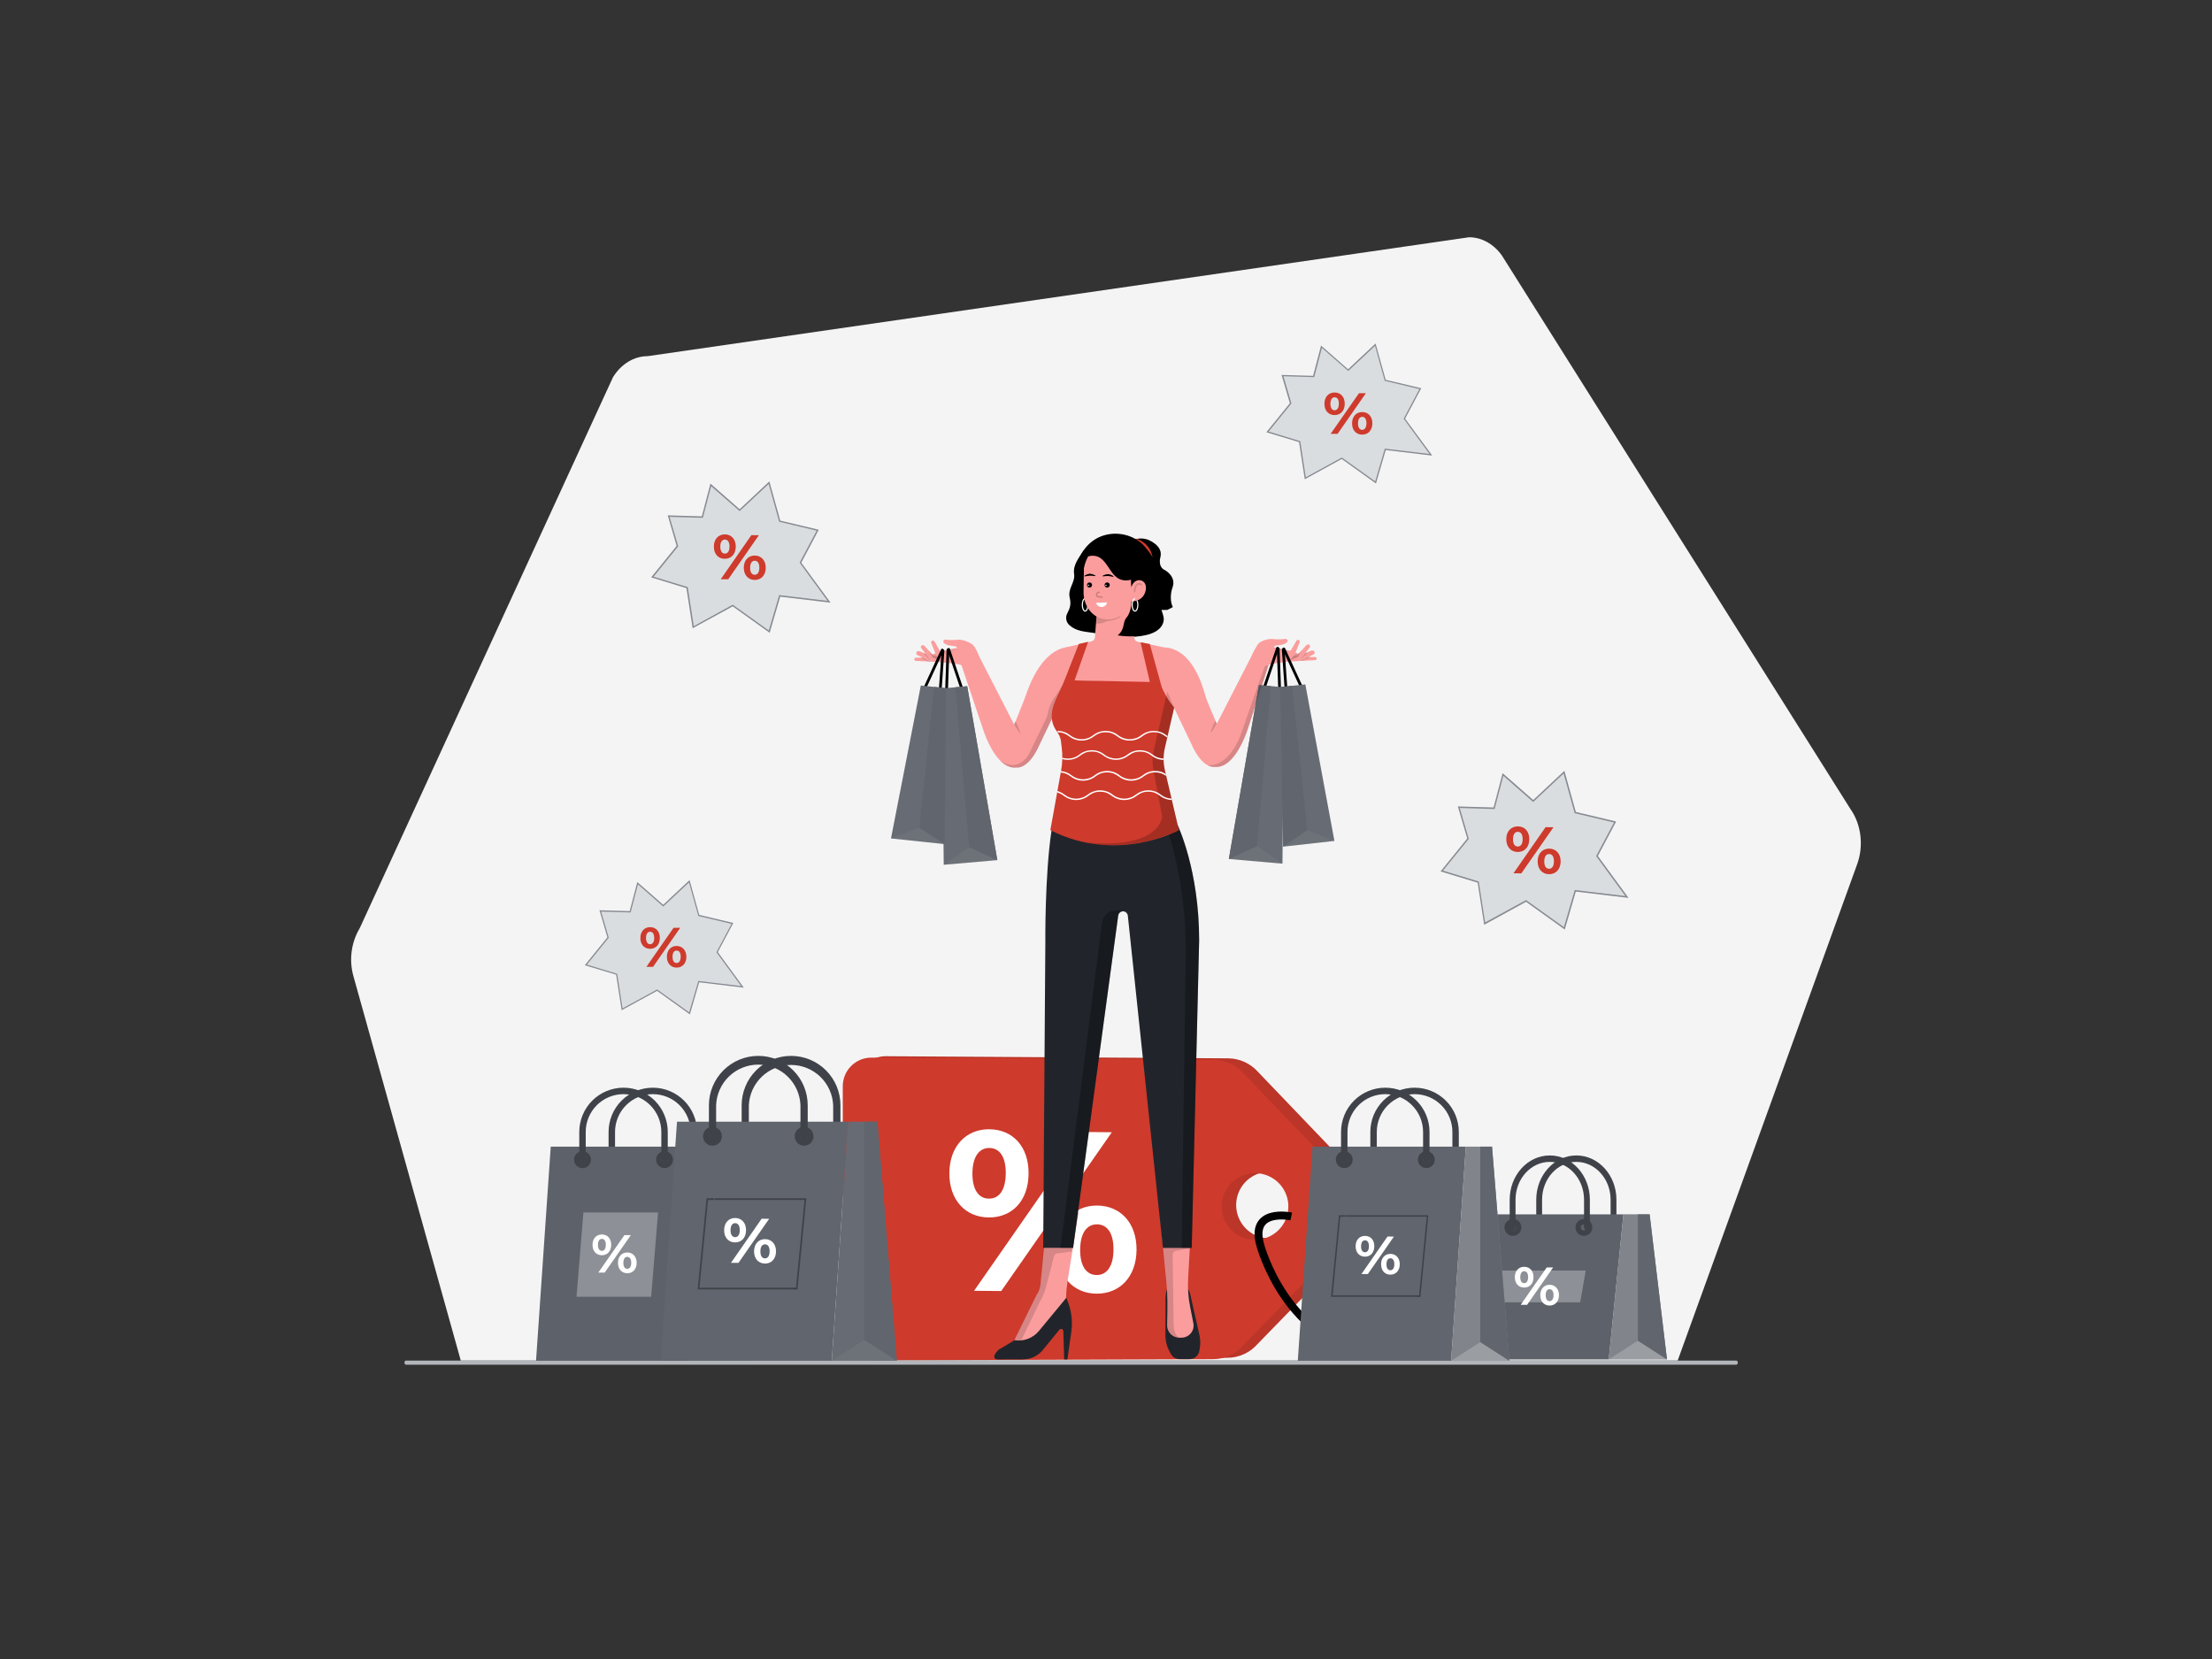 <svg class="gridItem__media" version="1.1" id="Layer_1" xmlns="http://www.w3.org/2000/svg" x="0px" y="0px" width="1600" height="1200" viewBox="0 0 1600 1200" style="baseline-shift: 0px; clip-rule: nonzero; color: rgb(61, 61, 61); color-interpolation: srgb; color-interpolation-filters: linearrgb; color-rendering: auto; cursor: auto; direction: ltr; display: block; fill: none; fill-opacity: 1; fill-rule: nonzero; font: 400 16px / 18.4px Lato, sans-serif; image-rendering: auto; letter-spacing: normal; marker: none; overflow: hidden; paint-order: normal; pointer-events: auto; shape-rendering: auto; stroke: none; stroke-dasharray: none; stroke-dashoffset: 0px; stroke-linecap: butt; stroke-linejoin: miter; stroke-miterlimit: 4; stroke-opacity: 1; stroke-width: 1px; text-anchor: start; text-decoration: none solid rgb(61, 61, 61); text-rendering: auto; visibility: visible; word-spacing: 0px; writing-mode: horizontal-tb;" fill="none" xmlns:xlink="http://www.w3.org/1999/xlink">
<rect x="0" y="0" width="1600" height="1200" fill="#333333" stroke="none"/>
<path d="M333.3 984.129L255.65 706.129C254.011 700.316 253.572 694.23 254.362 688.242C255.151 682.254 257.151 676.489 260.24 671.299L443.4 272.829C449.32 263.259 458.61 257.619 468.49 257.619L1062.61 171.619C1071.74 171.619 1080.43 176.449 1086.38 184.839L1338.45 585.149C1346.28 596.199 1348.19 611.689 1343.37 625.019L1213.51 984.129H333.3Z" fill="#F4F4F4" style="baseline-shift: 0px; fill: rgb(244, 244, 244); paint-order: normal; text-decoration: none solid rgb(61, 61, 61);"></path>
<path d="M1167.1 890.16C1166.81 890.146 1166.52 890.074 1166.26 889.949C1165.99 889.825 1165.76 889.649 1165.56 889.432C1165.37 889.216 1165.21 888.963 1165.12 888.688C1165.02 888.413 1164.98 888.121 1164.99 887.83V867.76C1164.99 852.68 1153.87 840.42 1140.21 840.42C1126.55 840.42 1115.43 852.68 1115.43 867.76V887.83C1115.46 888.124 1115.43 888.421 1115.33 888.702C1115.24 888.983 1115.09 889.241 1114.89 889.46C1114.69 889.679 1114.45 889.854 1114.18 889.974C1113.91 890.094 1113.62 890.155 1113.32 890.155C1113.02 890.155 1112.73 890.094 1112.46 889.974C1112.19 889.854 1111.95 889.679 1111.75 889.46C1111.55 889.241 1111.4 888.983 1111.31 888.702C1111.21 888.421 1111.18 888.124 1111.21 887.83V867.76C1111.21 850.11 1124.21 835.76 1140.21 835.76C1156.21 835.76 1169.21 850.12 1169.21 867.76V887.83C1169.22 888.121 1169.18 888.413 1169.08 888.688C1168.99 888.963 1168.83 889.216 1168.64 889.432C1168.44 889.649 1168.21 889.825 1167.94 889.949C1167.68 890.074 1167.39 890.146 1167.1 890.16Z" fill="#3F4249" style="baseline-shift: 0px; fill: rgb(63, 66, 73); paint-order: normal; text-decoration: none solid rgb(61, 61, 61);"></path>
<path d="M1174.28 878.381H1061.37L1050.73 983.291H1163.65L1174.28 878.381Z" fill="#61656D" style="baseline-shift: 0px; fill: rgb(97, 101, 109); paint-order: normal; text-decoration: none solid rgb(61, 61, 61);"></path>
<g opacity="0.2" style="baseline-shift: 0px; opacity: 0.2; paint-order: normal; text-decoration: none solid rgb(61, 61, 61);">
<path opacity="0.2" d="M1174.28 878.381H1061.37L1050.73 983.291H1163.65L1174.28 878.381Z" fill="black" style="baseline-shift: 0px; fill: rgb(0, 0, 0); opacity: 0.2; paint-order: normal; text-decoration: none solid rgb(61, 61, 61);"></path>
</g>
<path d="M1193.21 878.381H1174.28L1163.65 983.291H1205.77L1193.21 878.381Z" fill="#61656D" style="baseline-shift: 0px; fill: rgb(97, 101, 109); paint-order: normal; text-decoration: none solid rgb(61, 61, 61);"></path>
<path opacity="0.2" d="M1193.21 878.381H1174.28L1163.65 983.291H1205.77L1193.21 878.381Z" fill="white" style="baseline-shift: 0px; fill: rgb(255, 255, 255); opacity: 0.2; paint-order: normal; text-decoration: none solid rgb(61, 61, 61);"></path>
<path opacity="0.2" d="M1163.65 983.289L1184.74 969.77L1205.77 983.289H1163.65Z" fill="white" style="baseline-shift: 0px; fill: rgb(255, 255, 255); opacity: 0.2; paint-order: normal; text-decoration: none solid rgb(61, 61, 61);"></path>
<path d="M1184.74 969.771V878.381H1193.21L1205.77 983.291L1184.74 969.771Z" fill="#61656D" style="baseline-shift: 0px; fill: rgb(97, 101, 109); paint-order: normal; text-decoration: none solid rgb(61, 61, 61);"></path>
<path d="M1094.34 893.93C1095.55 893.93 1096.73 893.573 1097.73 892.902C1098.73 892.232 1099.51 891.279 1099.98 890.165C1100.44 889.05 1100.56 887.824 1100.32 886.64C1100.09 885.457 1099.51 884.37 1098.65 883.517C1097.8 882.664 1096.71 882.083 1095.53 881.848C1094.35 881.612 1093.12 881.733 1092.01 882.195C1090.89 882.656 1089.94 883.438 1089.27 884.441C1088.6 885.445 1088.24 886.624 1088.24 887.83C1088.24 889.448 1088.88 891 1090.03 892.144C1091.17 893.288 1092.72 893.93 1094.34 893.93ZM1094.34 885.6C1094.78 885.6 1095.21 885.731 1095.58 885.976C1095.95 886.221 1096.23 886.57 1096.4 886.977C1096.57 887.385 1096.61 887.833 1096.53 888.266C1096.44 888.698 1096.23 889.095 1095.92 889.407C1095.6 889.719 1095.21 889.932 1094.78 890.018C1094.34 890.104 1093.89 890.059 1093.49 889.891C1093.08 889.722 1092.73 889.436 1092.49 889.069C1092.24 888.703 1092.11 888.272 1092.11 887.83C1092.11 887.239 1092.34 886.672 1092.76 886.254C1093.18 885.835 1093.75 885.6 1094.34 885.6Z" fill="#3F4249" style="baseline-shift: 0px; fill: rgb(63, 66, 73); paint-order: normal; text-decoration: none solid rgb(61, 61, 61);"></path>
<path d="M1145.68 893.93C1146.89 893.93 1148.07 893.573 1149.07 892.902C1150.07 892.232 1150.85 891.279 1151.32 890.165C1151.78 889.05 1151.9 887.824 1151.66 886.64C1151.43 885.457 1150.85 884.37 1149.99 883.517C1149.14 882.664 1148.05 882.083 1146.87 881.848C1145.69 881.612 1144.46 881.733 1143.35 882.195C1142.23 882.656 1141.28 883.438 1140.61 884.441C1139.94 885.445 1139.58 886.624 1139.58 887.83C1139.58 889.447 1140.23 890.997 1141.37 892.141C1142.51 893.284 1144.06 893.928 1145.68 893.93V893.93ZM1145.68 885.6C1146.12 885.6 1146.55 885.731 1146.92 885.976C1147.29 886.221 1147.57 886.57 1147.74 886.977C1147.91 887.385 1147.95 887.833 1147.87 888.266C1147.78 888.698 1147.57 889.095 1147.26 889.407C1146.94 889.719 1146.55 889.932 1146.12 890.018C1145.68 890.104 1145.23 890.059 1144.83 889.891C1144.42 889.722 1144.07 889.436 1143.83 889.069C1143.58 888.703 1143.45 888.272 1143.45 887.83C1143.45 887.239 1143.68 886.672 1144.1 886.254C1144.52 885.835 1145.09 885.6 1145.68 885.6Z" fill="#3F4249" style="baseline-shift: 0px; fill: rgb(63, 66, 73); paint-order: normal; text-decoration: none solid rgb(61, 61, 61);"></path>
<path d="M1147.89 890.16C1147.6 890.146 1147.31 890.074 1147.05 889.949C1146.78 889.825 1146.55 889.649 1146.35 889.432C1146.16 889.216 1146 888.963 1145.91 888.688C1145.81 888.413 1145.77 888.121 1145.78 887.83V867.76C1145.78 852.68 1134.66 840.42 1121 840.42C1107.34 840.42 1096.23 852.68 1096.23 867.76V887.83C1096.25 888.12 1096.21 888.411 1096.11 888.685C1096.02 888.959 1095.86 889.21 1095.66 889.422C1095.47 889.634 1095.23 889.804 1094.96 889.92C1094.69 890.036 1094.41 890.095 1094.11 890.095C1093.82 890.095 1093.54 890.036 1093.27 889.92C1093 889.804 1092.76 889.634 1092.57 889.422C1092.37 889.21 1092.21 888.959 1092.12 888.685C1092.02 888.411 1091.98 888.12 1092 887.83V867.76C1092 850.11 1105 835.76 1121 835.76C1137 835.76 1150 850.12 1150 867.76V887.83C1150.01 888.121 1149.97 888.413 1149.87 888.688C1149.78 888.963 1149.62 889.216 1149.43 889.432C1149.23 889.649 1149 889.825 1148.73 889.949C1148.47 890.074 1148.18 890.146 1147.89 890.16V890.16Z" fill="#3F4249" style="baseline-shift: 0px; fill: rgb(63, 66, 73); paint-order: normal; text-decoration: none solid rgb(61, 61, 61);"></path>
<path opacity="0.3" d="M1143 942H1080L1082 919H1147L1143 942Z" fill="white" style="baseline-shift: 0px; fill: rgb(255, 255, 255); opacity: 0.3; paint-order: normal; text-decoration: none solid rgb(61, 61, 61);"></path>
<path d="M1095.72 923.759C1095.72 919.159 1098.59 916.269 1102.56 916.309C1106.53 916.349 1109.27 919.249 1109.23 923.879C1109.19 928.509 1106.4 931.369 1102.42 931.329C1098.44 931.289 1095.68 928.349 1095.72 923.759ZM1105.34 923.849C1105.34 920.929 1104.25 919.519 1102.53 919.499C1100.81 919.479 1099.68 920.909 1099.65 923.789C1099.62 926.669 1100.78 928.129 1102.45 928.139C1104.12 928.149 1105.31 926.769 1105.34 923.849ZM1118.8 916.769H1123.43L1104.57 943.849H1099.93L1118.8 916.769ZM1114.13 936.769C1114.13 932.169 1117.01 929.279 1120.94 929.319C1124.87 929.359 1127.68 932.319 1127.64 936.889C1127.6 941.459 1124.77 944.379 1120.8 944.339C1116.83 944.299 1114.09 941.369 1114.13 936.779V936.769ZM1123.71 936.859C1123.71 933.979 1122.62 932.529 1120.91 932.509C1119.2 932.489 1118.05 933.879 1118.03 936.799C1118.01 939.719 1119.15 941.139 1120.83 941.149C1122.51 941.159 1123.68 939.749 1123.71 936.869V936.859Z" fill="white" style="baseline-shift: 0px; fill: rgb(255, 255, 255); paint-order: normal; text-decoration: none solid rgb(61, 61, 61);"></path>
<path d="M990.2 859.13L909.91 775.31C907.193 772.261 903.868 769.815 900.147 768.13C896.426 766.446 892.394 765.56 888.31 765.53L640.75 764C638.021 763.983 635.315 764.506 632.789 765.54C630.263 766.573 627.967 768.097 626.032 770.022C624.098 771.947 622.564 774.236 621.518 776.757C620.472 779.278 619.936 781.981 619.94 784.71L620.17 962.29C620.167 965.015 620.703 967.713 621.746 970.23C622.789 972.748 624.319 975.034 626.248 976.958C628.177 978.882 630.467 980.407 632.986 981.444C635.506 982.481 638.205 983.01 640.93 983L887.81 982.12C891.991 982.101 896.119 981.184 899.914 979.431C903.71 977.678 907.084 975.131 909.81 971.96L990.06 889.51C992.164 887.583 993.846 885.241 995.001 882.632C996.156 880.024 996.759 877.204 996.772 874.351C996.786 871.498 996.208 868.673 995.077 866.054C993.946 863.434 992.286 861.077 990.2 859.13V859.13ZM941.2 878.82C939.737 883.497 936.882 887.617 933.016 890.628C929.151 893.64 924.458 895.4 919.565 895.675C914.672 895.949 909.812 894.724 905.634 892.163C901.456 889.602 898.159 885.827 896.183 881.343C894.207 876.859 893.646 871.878 894.575 867.067C895.504 862.255 897.879 857.842 901.383 854.416C904.886 850.989 909.352 848.714 914.183 847.893C919.014 847.072 923.981 847.744 928.42 849.82C933.691 852.296 937.887 856.599 940.229 861.931C942.572 867.263 942.902 873.263 941.16 878.82H941.2Z" class="change-color-in-svg" fill="#4D61FC" style="fill: rgb(206, 58, 44); baseline-shift: 0px; paint-order: normal; text-decoration: none solid rgb(61, 61, 61);"></path>
<g opacity="0.3" style="baseline-shift: 0px; opacity: 0.3; paint-order: normal; text-decoration: none solid rgb(61, 61, 61);">
<path opacity="0.3" d="M990.2 859.13L909.91 775.31C907.193 772.261 903.868 769.815 900.147 768.13C896.426 766.446 892.394 765.56 888.31 765.53L640.75 764C638.021 763.983 635.315 764.506 632.789 765.54C630.263 766.573 627.967 768.097 626.032 770.022C624.098 771.947 622.564 774.236 621.518 776.757C620.472 779.278 619.936 781.981 619.94 784.71L620.17 962.29C620.167 965.015 620.703 967.713 621.746 970.23C622.789 972.748 624.319 975.034 626.248 976.958C628.177 978.882 630.467 980.407 632.986 981.444C635.506 982.481 638.205 983.01 640.93 983L887.81 982.12C891.991 982.101 896.119 981.184 899.914 979.431C903.71 977.678 907.084 975.131 909.81 971.96L990.06 889.51C992.164 887.583 993.846 885.241 995.001 882.632C996.156 880.024 996.759 877.204 996.772 874.351C996.786 871.498 996.208 868.673 995.077 866.054C993.946 863.434 992.286 861.077 990.2 859.13V859.13ZM941.2 878.82C939.737 883.497 936.882 887.617 933.016 890.628C929.151 893.64 924.458 895.4 919.565 895.675C914.672 895.949 909.812 894.724 905.634 892.163C901.456 889.602 898.159 885.827 896.183 881.343C894.207 876.859 893.646 871.878 894.575 867.067C895.504 862.255 897.879 857.842 901.383 854.416C904.886 850.989 909.352 848.714 914.183 847.893C919.014 847.072 923.981 847.744 928.42 849.82C933.691 852.296 937.887 856.599 940.229 861.931C942.572 867.263 942.902 873.263 941.16 878.82H941.2Z" fill="black" style="baseline-shift: 0px; fill: rgb(0, 0, 0); opacity: 0.3; paint-order: normal; text-decoration: none solid rgb(61, 61, 61);"></path>
</g>
<path d="M979.86 860.17L899.56 776.34C896.849 773.295 893.529 770.851 889.816 769.167C886.103 767.482 882.077 766.594 878 766.56L630.41 765C627.68 764.983 624.974 765.507 622.447 766.541C619.92 767.575 617.623 769.099 615.689 771.025C613.754 772.952 612.22 775.242 611.175 777.764C610.13 780.286 609.595 782.99 609.6 785.72L609.83 963.3C609.827 966.025 610.363 968.722 611.406 971.239C612.449 973.756 613.979 976.041 615.908 977.965C617.837 979.888 620.127 981.412 622.647 982.447C625.166 983.483 627.866 984.011 630.59 984L877.47 983.13C881.651 983.109 885.779 982.189 889.575 980.435C893.37 978.68 896.744 976.131 899.47 972.96L979.73 890.51C981.827 888.583 983.502 886.243 984.653 883.637C985.803 881.032 986.403 878.217 986.416 875.369C986.428 872.521 985.852 869.701 984.724 867.085C983.596 864.47 981.94 862.116 979.86 860.17V860.17ZM930.81 879.86C929.346 884.537 926.49 888.656 922.624 891.667C918.757 894.678 914.064 896.438 909.171 896.711C904.278 896.984 899.418 895.758 895.24 893.195C891.063 890.633 887.766 886.858 885.791 882.373C883.816 877.888 883.257 872.907 884.187 868.095C885.118 863.284 887.495 858.871 891 855.446C894.505 852.021 898.972 849.747 903.803 848.927C908.635 848.108 913.602 848.782 918.04 850.86C923.317 853.331 927.519 857.631 929.867 862.964C932.215 868.297 932.55 874.3 930.81 879.86V879.86Z" class="change-color-in-svg" fill="#4D61FC" style="fill: rgb(206, 58, 44); baseline-shift: 0px; paint-order: normal; text-decoration: none solid rgb(61, 61, 61);"></path>
<path d="M686.7 848.42C686.88 828.94 698.89 816.66 715.7 816.82C732.51 816.98 744.18 829.3 744 849C743.82 868.7 732 880.76 715.13 880.61C698.26 880.46 686.52 867.91 686.7 848.42ZM727.49 848.8C727.6 836.42 722.87 830.43 715.6 830.36C708.5 830.29 703.49 836.36 703.38 848.58C703.27 860.8 708.16 867 715.26 867C722.53 867.08 727.37 861.18 727.49 848.8ZM784.57 818.8L804.22 818.98L724.22 933.84L704.57 933.66L784.57 818.8ZM764.79 903.66C765 884.16 777 871.88 793.66 872C810.5 872.16 822.27 884.65 822.09 904.14C821.91 923.63 809.91 935.9 793.09 935.74C776.39 935.62 764.61 923.13 764.79 903.64V903.66ZM805.42 904.04C805.53 891.82 800.8 885.67 793.53 885.6C786.43 885.54 781.42 891.43 781.31 903.82C781.2 916.21 786.09 922.19 793.19 922.26C800.46 922.31 805.3 916.24 805.42 904V904.04Z" fill="white" style="baseline-shift: 0px; fill: rgb(255, 255, 255); paint-order: normal; text-decoration: none solid rgb(61, 61, 61);"></path>
<path d="M934 879.889C934 879.889 903.54 873.339 911.7 901.009C911.7 901.009 930.91 972.469 994.6 978.639C1017.89 980.899 1026.16 957.109 976.51 904.359" stroke="black" stroke-width="5.71" stroke-miterlimit="10" style="baseline-shift: 0px; paint-order: normal; stroke: rgb(0, 0, 0); stroke-miterlimit: 10; stroke-width: 5.71px; text-decoration: none solid rgb(61, 61, 61);"></path>
<path d="M1255.9 987.131H293.64C293.04 987.131 292.55 986.451 292.55 985.631C292.55 984.811 293.04 984.131 293.64 984.131H1255.9C1256.51 984.131 1257 984.801 1257 985.631C1257 986.461 1256.51 987.131 1255.9 987.131Z" fill="#B2B6BB" style="baseline-shift: 0px; fill: rgb(178, 182, 187); paint-order: normal; text-decoration: none solid rgb(61, 61, 61);"></path>
<path d="M1052.88 841.16C1052.26 841.16 1051.67 840.914 1051.23 840.477C1050.8 840.04 1050.55 839.448 1050.55 838.83V818.76C1050.55 811.509 1047.67 804.555 1042.54 799.427C1037.42 794.3 1030.46 791.42 1023.21 791.42C1015.96 791.42 1009 794.3 1003.88 799.427C998.75 804.555 995.87 811.509 995.87 818.76V838.83C995.831 839.423 995.568 839.979 995.135 840.385C994.701 840.791 994.129 841.017 993.535 841.017C992.941 841.017 992.369 840.791 991.935 840.385C991.502 839.979 991.239 839.423 991.2 838.83V818.76C991.2 810.273 994.571 802.133 1000.57 796.132C1006.57 790.131 1014.71 786.76 1023.2 786.76C1031.69 786.76 1039.83 790.131 1045.83 796.132C1051.83 802.133 1055.2 810.273 1055.2 818.76V838.83C1055.2 839.446 1054.96 840.037 1054.52 840.474C1054.09 840.91 1053.5 841.157 1052.88 841.16V841.16Z" fill="#3F4249" style="baseline-shift: 0px; fill: rgb(63, 66, 73); paint-order: normal; text-decoration: none solid rgb(61, 61, 61);"></path>
<path d="M1060.28 829.381H949.37L938.73 984.291H1049.65L1060.28 829.381Z" fill="#61656D" style="baseline-shift: 0px; fill: rgb(97, 101, 109); paint-order: normal; text-decoration: none solid rgb(61, 61, 61);"></path>
<path d="M1079.21 829.381H1060.28L1049.65 984.291H1091.77L1079.21 829.381Z" fill="#61656D" style="baseline-shift: 0px; fill: rgb(97, 101, 109); paint-order: normal; text-decoration: none solid rgb(61, 61, 61);"></path>
<path opacity="0.2" d="M1079.21 829.381H1060.28L1049.65 984.291H1091.77L1079.21 829.381Z" fill="white" style="baseline-shift: 0px; fill: rgb(255, 255, 255); opacity: 0.2; paint-order: normal; text-decoration: none solid rgb(61, 61, 61);"></path>
<path opacity="0.2" d="M1049.65 984.289L1070.74 970.77L1091.77 984.289H1049.65Z" fill="white" style="baseline-shift: 0px; fill: rgb(255, 255, 255); opacity: 0.2; paint-order: normal; text-decoration: none solid rgb(61, 61, 61);"></path>
<path d="M1070.74 970.771V829.381H1079.21L1091.77 984.291L1070.74 970.771Z" fill="#61656D" style="baseline-shift: 0px; fill: rgb(97, 101, 109); paint-order: normal; text-decoration: none solid rgb(61, 61, 61);"></path>
<path d="M1027.44 936.96H963.94L969.47 880.09H973.52L973.63 879.01H968.5L962.76 938.04H1027.34L1027.44 936.96Z" fill="#3F4249" style="baseline-shift: 0px; fill: rgb(63, 66, 73); paint-order: normal; text-decoration: none solid rgb(61, 61, 61);"></path>
<path d="M973.96 879.01L973.86 880.09H1031.98L1026.45 936.96H1025.18L1025.08 938.04H1027.42L1033.16 879.01H973.96Z" fill="#3F4249" style="baseline-shift: 0px; fill: rgb(63, 66, 73); paint-order: normal; text-decoration: none solid rgb(61, 61, 61);"></path>
<path d="M972.34 844.93C973.546 844.93 974.726 844.573 975.729 843.902C976.732 843.232 977.514 842.279 977.976 841.165C978.437 840.05 978.558 838.824 978.323 837.64C978.087 836.457 977.506 835.37 976.653 834.517C975.8 833.664 974.713 833.083 973.53 832.848C972.347 832.612 971.12 832.733 970.006 833.195C968.891 833.656 967.938 834.438 967.268 835.441C966.598 836.445 966.24 837.624 966.24 838.83C966.24 840.448 966.883 842 968.027 843.144C969.171 844.288 970.722 844.93 972.34 844.93V844.93ZM972.34 836.6C972.781 836.6 973.212 836.731 973.579 836.976C973.946 837.221 974.231 837.57 974.4 837.977C974.569 838.385 974.613 838.833 974.527 839.266C974.441 839.698 974.229 840.095 973.917 840.407C973.605 840.719 973.208 840.932 972.775 841.018C972.342 841.104 971.894 841.059 971.487 840.891C971.079 840.722 970.731 840.436 970.486 840.069C970.241 839.703 970.11 839.272 970.11 838.83C970.11 838.239 970.345 837.672 970.763 837.254C971.181 836.835 971.749 836.6 972.34 836.6Z" fill="#3F4249" style="baseline-shift: 0px; fill: rgb(63, 66, 73); paint-order: normal; text-decoration: none solid rgb(61, 61, 61);"></path>
<path d="M1031.68 844.93C1032.89 844.93 1034.07 844.573 1035.07 843.902C1036.07 843.232 1036.85 842.279 1037.32 841.165C1037.78 840.05 1037.9 838.824 1037.66 837.64C1037.43 836.457 1036.85 835.37 1035.99 834.517C1035.14 833.664 1034.05 833.083 1032.87 832.848C1031.69 832.612 1030.46 832.733 1029.35 833.195C1028.23 833.656 1027.28 834.438 1026.61 835.441C1025.94 836.445 1025.58 837.624 1025.58 838.83C1025.58 840.447 1026.23 841.997 1027.37 843.141C1028.51 844.284 1030.06 844.928 1031.68 844.93V844.93ZM1031.68 836.6C1032.12 836.6 1032.55 836.731 1032.92 836.976C1033.29 837.221 1033.57 837.57 1033.74 837.977C1033.91 838.385 1033.95 838.833 1033.87 839.266C1033.78 839.698 1033.57 840.095 1033.26 840.407C1032.94 840.719 1032.55 840.932 1032.12 841.018C1031.68 841.104 1031.23 841.059 1030.83 840.891C1030.42 840.722 1030.07 840.436 1029.83 840.069C1029.58 839.703 1029.45 839.272 1029.45 838.83C1029.45 838.239 1029.68 837.672 1030.1 837.254C1030.52 836.835 1031.09 836.6 1031.68 836.6Z" fill="#3F4249" style="baseline-shift: 0px; fill: rgb(63, 66, 73); paint-order: normal; text-decoration: none solid rgb(61, 61, 61);"></path>
<path d="M1031.68 841.16C1031.06 841.16 1030.47 840.914 1030.03 840.477C1029.6 840.04 1029.35 839.448 1029.35 838.83V818.76C1029.35 811.509 1026.47 804.555 1021.34 799.427C1016.22 794.3 1009.26 791.42 1002.01 791.42C994.759 791.42 987.805 794.3 982.678 799.427C977.55 804.555 974.67 811.509 974.67 818.76V838.83C974.67 839.448 974.425 840.04 973.988 840.477C973.551 840.914 972.958 841.16 972.34 841.16C971.722 841.16 971.129 840.914 970.692 840.477C970.255 840.04 970.01 839.448 970.01 838.83V818.76C970.01 810.273 973.381 802.133 979.383 796.132C985.384 790.131 993.523 786.76 1002.01 786.76C1010.5 786.76 1018.64 790.131 1024.64 796.132C1030.64 802.133 1034.01 810.273 1034.01 818.76V838.83C1034.01 839.448 1033.76 840.04 1033.33 840.477C1032.89 840.914 1032.3 841.16 1031.68 841.16Z" fill="#3F4249" style="baseline-shift: 0px; fill: rgb(63, 66, 73); paint-order: normal; text-decoration: none solid rgb(61, 61, 61);"></path>
<path d="M980.57 901.399C980.57 896.809 983.44 893.919 987.41 893.949C991.38 893.979 994.12 896.899 994.07 901.529C994.02 906.159 991.24 909.019 987.27 908.979C983.3 908.939 980.52 905.999 980.57 901.399ZM990.18 901.489C990.18 898.569 989.09 897.159 987.38 897.149C985.67 897.139 984.52 898.559 984.5 901.439C984.48 904.319 985.63 905.769 987.3 905.789C988.97 905.809 990.15 904.409 990.18 901.489V901.489ZM1003.64 894.409L1008.27 894.459L989.41 921.539H984.78L1003.64 894.409ZM998.98 914.409C998.98 909.819 1001.85 906.929 1005.78 906.959C1009.71 906.989 1012.53 909.959 1012.49 914.539C1012.45 919.119 1009.61 922.029 1005.64 921.989C1001.67 921.949 998.93 918.999 999 914.419L998.98 914.409ZM1008.56 914.499C1008.56 911.619 1007.47 910.169 1005.75 910.149C1004.03 910.129 1002.9 911.529 1002.87 914.449C1002.84 917.369 1004 918.779 1005.67 918.799C1007.34 918.819 1008.53 917.389 1008.56 914.509V914.499Z" fill="white" style="baseline-shift: 0px; fill: rgb(255, 255, 255); paint-order: normal; text-decoration: none solid rgb(61, 61, 61);"></path>
<path d="M501.88 841.16C501.262 841.16 500.669 840.914 500.232 840.477C499.795 840.04 499.55 839.448 499.55 838.83V818.76C499.55 811.509 496.67 804.555 491.542 799.427C486.415 794.3 479.461 791.42 472.21 791.42C464.959 791.42 458.005 794.3 452.878 799.427C447.75 804.555 444.87 811.509 444.87 818.76V838.83C444.831 839.423 444.568 839.979 444.135 840.385C443.701 840.791 443.129 841.017 442.535 841.017C441.941 841.017 441.369 840.791 440.935 840.385C440.502 839.979 440.239 839.423 440.2 838.83V818.76C440.2 810.273 443.571 802.133 449.573 796.132C455.574 790.131 463.713 786.76 472.2 786.76C480.687 786.76 488.826 790.131 494.827 796.132C500.829 802.133 504.2 810.273 504.2 818.76V838.83C504.2 839.446 503.956 840.037 503.521 840.474C503.086 840.91 502.496 841.157 501.88 841.16V841.16Z" fill="#3F4249" style="baseline-shift: 0px; fill: rgb(63, 66, 73); paint-order: normal; text-decoration: none solid rgb(61, 61, 61);"></path>
<path d="M509.28 829.381H398.37L387.73 984.291H498.65L509.28 829.381Z" fill="#61656D" style="baseline-shift: 0px; fill: rgb(97, 101, 109); paint-order: normal; text-decoration: none solid rgb(61, 61, 61);"></path>
<g opacity="0.2" style="baseline-shift: 0px; opacity: 0.2; paint-order: normal; text-decoration: none solid rgb(61, 61, 61);">
<path opacity="0.2" d="M509.28 829.381H398.37L387.73 984.291H498.65L509.28 829.381Z" fill="black" style="baseline-shift: 0px; fill: rgb(0, 0, 0); opacity: 0.2; paint-order: normal; text-decoration: none solid rgb(61, 61, 61);"></path>
</g>
<path d="M528.22 829.381H509.28L498.65 984.291H540.77L528.22 829.381Z" fill="#61656D" style="baseline-shift: 0px; fill: rgb(97, 101, 109); paint-order: normal; text-decoration: none solid rgb(61, 61, 61);"></path>
<path opacity="0.2" d="M528.22 829.381H509.28L498.65 984.291H540.77L528.22 829.381Z" fill="white" style="baseline-shift: 0px; fill: rgb(255, 255, 255); opacity: 0.2; paint-order: normal; text-decoration: none solid rgb(61, 61, 61);"></path>
<path opacity="0.2" d="M498.65 984.289L519.74 970.77L540.77 984.289H498.65Z" fill="white" style="baseline-shift: 0px; fill: rgb(255, 255, 255); opacity: 0.2; paint-order: normal; text-decoration: none solid rgb(61, 61, 61);"></path>
<path d="M519.74 970.771V829.381H528.22L540.77 984.291L519.74 970.771Z" fill="#61656D" style="baseline-shift: 0px; fill: rgb(97, 101, 109); paint-order: normal; text-decoration: none solid rgb(61, 61, 61);"></path>
<path d="M421.34 844.93C422.546 844.93 423.726 844.573 424.729 843.902C425.732 843.232 426.514 842.279 426.976 841.165C427.437 840.05 427.558 838.824 427.323 837.64C427.087 836.457 426.506 835.37 425.653 834.517C424.8 833.664 423.713 833.083 422.53 832.848C421.347 832.612 420.12 832.733 419.006 833.195C417.891 833.656 416.938 834.438 416.268 835.441C415.598 836.445 415.24 837.624 415.24 838.83C415.24 840.448 415.883 842 417.027 843.144C418.171 844.288 419.722 844.93 421.34 844.93ZM421.34 836.6C421.781 836.6 422.212 836.731 422.579 836.976C422.946 837.221 423.231 837.57 423.4 837.977C423.569 838.385 423.613 838.833 423.527 839.266C423.441 839.698 423.229 840.095 422.917 840.407C422.605 840.719 422.208 840.932 421.775 841.018C421.342 841.104 420.894 841.059 420.487 840.891C420.079 840.722 419.731 840.436 419.486 840.069C419.241 839.703 419.11 839.272 419.11 838.83C419.11 838.239 419.345 837.672 419.763 837.254C420.181 836.835 420.749 836.6 421.34 836.6Z" fill="#3F4249" style="baseline-shift: 0px; fill: rgb(63, 66, 73); paint-order: normal; text-decoration: none solid rgb(61, 61, 61);"></path>
<path d="M480.68 844.93C481.886 844.93 483.066 844.573 484.069 843.902C485.072 843.232 485.854 842.279 486.316 841.165C486.777 840.05 486.898 838.824 486.663 837.64C486.427 836.457 485.846 835.37 484.993 834.517C484.14 833.664 483.053 833.083 481.87 832.848C480.687 832.612 479.46 832.733 478.346 833.195C477.231 833.656 476.278 834.438 475.608 835.441C474.938 836.445 474.58 837.624 474.58 838.83C474.583 840.447 475.226 841.997 476.37 843.141C477.513 844.284 479.063 844.928 480.68 844.93V844.93ZM480.68 836.6C481.121 836.6 481.552 836.731 481.919 836.976C482.286 837.221 482.571 837.57 482.74 837.977C482.909 838.385 482.953 838.833 482.867 839.266C482.781 839.698 482.569 840.095 482.257 840.407C481.945 840.719 481.548 840.932 481.115 841.018C480.682 841.104 480.234 841.059 479.827 840.891C479.419 840.722 479.071 840.436 478.826 840.069C478.581 839.703 478.45 839.272 478.45 838.83C478.45 838.239 478.685 837.672 479.103 837.254C479.521 836.835 480.089 836.6 480.68 836.6V836.6Z" fill="#3F4249" style="baseline-shift: 0px; fill: rgb(63, 66, 73); paint-order: normal; text-decoration: none solid rgb(61, 61, 61);"></path>
<path d="M480.68 841.16C480.062 841.16 479.469 840.914 479.032 840.477C478.595 840.04 478.35 839.448 478.35 838.83V818.76C478.35 811.509 475.47 804.555 470.342 799.427C465.215 794.3 458.261 791.42 451.01 791.42C443.759 791.42 436.805 794.3 431.678 799.427C426.55 804.555 423.67 811.509 423.67 818.76V838.83C423.67 839.448 423.425 840.04 422.988 840.477C422.551 840.914 421.958 841.16 421.34 841.16C420.722 841.16 420.129 840.914 419.692 840.477C419.255 840.04 419.01 839.448 419.01 838.83V818.76C419.01 810.273 422.381 802.133 428.383 796.132C434.384 790.131 442.523 786.76 451.01 786.76C459.497 786.76 467.636 790.131 473.637 796.132C479.639 802.133 483.01 810.273 483.01 818.76V838.83C483.01 839.448 482.765 840.04 482.328 840.477C481.891 840.914 481.298 841.16 480.68 841.16Z" fill="#3F4249" style="baseline-shift: 0px; fill: rgb(63, 66, 73); paint-order: normal; text-decoration: none solid rgb(61, 61, 61);"></path>
<path opacity="0.3" d="M471 938H417L422 877H476L471 938Z" fill="white" style="baseline-shift: 0px; fill: rgb(255, 255, 255); opacity: 0.3; paint-order: normal; text-decoration: none solid rgb(61, 61, 61);"></path>
<path d="M428.59 900.37C428.59 895.78 431.46 892.89 435.43 892.92C439.4 892.95 442.14 895.92 442.1 900.5C442.06 905.08 439.26 907.99 435.29 907.95C431.32 907.91 428.54 905 428.59 900.37ZM438.2 900.46C438.2 897.54 437.11 896.13 435.4 896.12C433.69 896.11 432.55 897.53 432.52 900.41C432.49 903.29 433.65 904.74 435.32 904.76C436.99 904.78 438.18 903.38 438.2 900.46ZM451.66 893.39H456.3L437.43 920.47H432.8L451.66 893.39ZM447 913.39C447 908.8 449.87 905.91 453.8 905.94C457.73 905.97 460.55 908.94 460.51 913.52C460.47 918.1 457.64 921.01 453.66 920.97C449.68 920.93 447 918 447 913.39V913.39ZM456.58 913.48C456.58 910.6 455.49 909.15 453.77 909.13C452.05 909.11 450.92 910.51 450.89 913.43C450.86 916.35 452.02 917.76 453.69 917.78C455.36 917.8 456.55 916.36 456.58 913.48V913.48Z" fill="white" style="baseline-shift: 0px; fill: rgb(255, 255, 255); paint-order: normal; text-decoration: none solid rgb(61, 61, 61);"></path>
<path d="M605.26 824.5C604.918 824.5 604.579 824.432 604.263 824.301C603.947 824.17 603.66 823.977 603.418 823.735C603.176 823.492 602.985 823.205 602.855 822.888C602.725 822.571 602.659 822.232 602.66 821.89V799.48C602.311 791.625 598.946 784.207 593.264 778.772C587.582 773.337 580.023 770.303 572.16 770.303C564.297 770.303 556.738 773.337 551.056 778.772C545.374 784.207 542.008 791.625 541.66 799.48V821.89C541.66 822.58 541.386 823.241 540.898 823.728C540.411 824.216 539.75 824.49 539.06 824.49C538.37 824.49 537.709 824.216 537.221 823.728C536.734 823.241 536.46 822.58 536.46 821.89V799.48C536.46 790.004 540.224 780.916 546.925 774.215C553.626 767.514 562.714 763.75 572.19 763.75C581.666 763.75 590.754 767.514 597.455 774.215C604.156 780.916 607.92 790.004 607.92 799.48V821.89C607.92 822.237 607.851 822.581 607.717 822.901C607.582 823.22 607.386 823.51 607.138 823.753C606.89 823.997 606.597 824.188 606.274 824.316C605.952 824.444 605.607 824.507 605.26 824.5V824.5Z" fill="#3F4249" style="baseline-shift: 0px; fill: rgb(63, 66, 73); paint-order: normal; text-decoration: none solid rgb(61, 61, 61);"></path>
<path d="M613.52 811.34H489.69L477.82 984.29H601.65L613.52 811.34Z" fill="#61656D" style="baseline-shift: 0px; fill: rgb(97, 101, 109); paint-order: normal; text-decoration: none solid rgb(61, 61, 61);"></path>
<path d="M634.66 811.34H613.52L601.65 984.29H648.68L634.66 811.34Z" fill="#61656D" style="baseline-shift: 0px; fill: rgb(97, 101, 109); paint-order: normal; text-decoration: none solid rgb(61, 61, 61);"></path>
<g opacity="0.2" style="baseline-shift: 0px; opacity: 0.2; paint-order: normal; text-decoration: none solid rgb(61, 61, 61);">
<path opacity="0.2" d="M634.66 811.34H613.52L601.65 984.29H648.68L634.66 811.34Z" fill="white" style="baseline-shift: 0px; fill: rgb(255, 255, 255); opacity: 0.2; paint-order: normal; text-decoration: none solid rgb(61, 61, 61);"></path>
</g>
<g opacity="0.2" style="baseline-shift: 0px; opacity: 0.2; paint-order: normal; text-decoration: none solid rgb(61, 61, 61);">
<path opacity="0.2" d="M601.65 984.289L625.2 969.189L648.68 984.289H601.65Z" fill="white" style="baseline-shift: 0px; fill: rgb(255, 255, 255); opacity: 0.2; paint-order: normal; text-decoration: none solid rgb(61, 61, 61);"></path>
</g>
<path d="M625.2 969.19V811.34H634.66L648.68 984.29L625.2 969.19Z" fill="#61656D" style="baseline-shift: 0px; fill: rgb(97, 101, 109); paint-order: normal; text-decoration: none solid rgb(61, 61, 61);"></path>
<path d="M576.86 931.45H505.97L512.14 867.96H516.66L516.78 866.75H511.06L504.65 932.65H576.75L576.86 931.45Z" fill="#3F4249" style="baseline-shift: 0px; fill: rgb(63, 66, 73); paint-order: normal; text-decoration: none solid rgb(61, 61, 61);"></path>
<path d="M517.15 866.75L517.04 867.96H581.93L575.76 931.45H574.34L574.22 932.65H576.84L583.25 866.75H517.15Z" fill="#3F4249" style="baseline-shift: 0px; fill: rgb(63, 66, 73); paint-order: normal; text-decoration: none solid rgb(61, 61, 61);"></path>
<path d="M515.34 828.71C516.689 828.712 518.009 828.314 519.132 827.566C520.255 826.818 521.13 825.753 521.648 824.507C522.166 823.261 522.302 821.89 522.04 820.566C521.778 819.242 521.129 818.026 520.176 817.071C519.223 816.117 518.007 815.466 516.684 815.202C515.361 814.938 513.989 815.073 512.742 815.589C511.496 816.104 510.43 816.979 509.68 818.1C508.93 819.222 508.53 820.541 508.53 821.89C508.53 823.697 509.247 825.431 510.524 826.709C511.801 827.988 513.533 828.708 515.34 828.71V828.71ZM515.34 819.4C515.833 819.4 516.314 819.546 516.723 819.82C517.133 820.094 517.452 820.482 517.64 820.937C517.829 821.392 517.878 821.893 517.782 822.376C517.686 822.859 517.449 823.303 517.101 823.651C516.752 823.999 516.309 824.236 515.826 824.332C515.343 824.429 514.842 824.379 514.387 824.191C513.932 824.002 513.543 823.683 513.27 823.274C512.996 822.864 512.85 822.383 512.85 821.89C512.853 821.231 513.116 820.599 513.582 820.133C514.049 819.666 514.68 819.403 515.34 819.4V819.4Z" fill="#3F4249" style="baseline-shift: 0px; fill: rgb(63, 66, 73); paint-order: normal; text-decoration: none solid rgb(61, 61, 61);"></path>
<path d="M581.6 828.71C582.949 828.712 584.269 828.314 585.392 827.566C586.515 826.818 587.39 825.753 587.908 824.507C588.426 823.261 588.562 821.89 588.3 820.566C588.038 819.242 587.389 818.026 586.436 817.071C585.483 816.117 584.267 815.466 582.944 815.202C581.621 814.938 580.249 815.073 579.002 815.589C577.756 816.104 576.69 816.979 575.94 818.1C575.19 819.222 574.79 820.541 574.79 821.89C574.789 822.785 574.964 823.672 575.305 824.499C575.647 825.327 576.149 826.079 576.781 826.712C577.414 827.346 578.165 827.848 578.992 828.191C579.819 828.534 580.705 828.71 581.6 828.71ZM581.6 819.4C582.092 819.4 582.574 819.546 582.983 819.82C583.393 820.094 583.712 820.482 583.9 820.937C584.089 821.392 584.138 821.893 584.042 822.376C583.946 822.859 583.709 823.303 583.361 823.651C583.012 823.999 582.569 824.236 582.086 824.332C581.603 824.429 581.102 824.379 580.647 824.191C580.192 824.002 579.803 823.683 579.53 823.274C579.256 822.864 579.11 822.383 579.11 821.89C579.113 821.231 579.376 820.599 579.842 820.133C580.309 819.666 580.94 819.403 581.6 819.4V819.4Z" fill="#3F4249" style="baseline-shift: 0px; fill: rgb(63, 66, 73); paint-order: normal; text-decoration: none solid rgb(61, 61, 61);"></path>
<path d="M581.6 824.5C580.908 824.5 580.244 824.225 579.754 823.736C579.265 823.246 578.99 822.582 578.99 821.89V799.48C578.704 791.582 575.365 784.103 569.677 778.617C563.988 773.13 556.393 770.065 548.49 770.065C540.587 770.065 532.992 773.13 527.303 778.617C521.615 784.103 518.276 791.582 517.99 799.48V821.89C518.012 822.246 517.961 822.602 517.84 822.937C517.719 823.272 517.531 823.579 517.287 823.839C517.043 824.099 516.748 824.306 516.421 824.447C516.094 824.589 515.741 824.661 515.385 824.661C515.029 824.661 514.676 824.589 514.349 824.447C514.022 824.306 513.727 824.099 513.483 823.839C513.239 823.579 513.051 823.272 512.93 822.937C512.809 822.602 512.758 822.246 512.78 821.89V799.48C512.78 790.004 516.544 780.916 523.245 774.215C529.946 767.514 539.034 763.75 548.51 763.75C557.986 763.75 567.074 767.514 573.775 774.215C580.476 780.916 584.24 790.004 584.24 799.48V821.89C584.241 822.236 584.174 822.578 584.041 822.897C583.909 823.217 583.714 823.506 583.468 823.749C583.222 823.992 582.93 824.184 582.61 824.313C582.289 824.442 581.946 824.505 581.6 824.5V824.5Z" fill="#3F4249" style="baseline-shift: 0px; fill: rgb(63, 66, 73); paint-order: normal; text-decoration: none solid rgb(61, 61, 61);"></path>
<path d="M523.79 889.76C523.84 884.36 527.16 880.96 531.79 881C536.42 881.04 539.68 884.46 539.63 889.91C539.58 895.36 536.29 898.71 531.63 898.67C526.97 898.63 523.74 895.16 523.79 889.76ZM535.09 889.86C535.09 886.43 533.81 884.77 531.8 884.75C529.79 884.73 528.44 886.42 528.41 889.75C528.38 893.08 529.73 894.84 531.7 894.86C533.67 894.88 535.06 893.3 535.09 889.86V889.86ZM550.91 881.54L556.36 881.59L534.18 913.43H528.74L550.91 881.54ZM545.43 905.06C545.48 899.66 548.81 896.26 553.43 896.3C558.05 896.34 561.36 899.81 561.31 905.21C561.26 910.61 557.93 914.01 553.31 913.97C548.69 913.93 545.38 910.46 545.43 905.06ZM556.69 905.17C556.69 901.78 555.41 900.08 553.39 900.06C551.37 900.04 550.04 901.67 550.01 905.11C549.98 908.55 551.33 910.2 553.3 910.22C555.27 910.24 556.66 908.55 556.69 905.17V905.17Z" fill="white" style="baseline-shift: 0px; fill: rgb(255, 255, 255); paint-order: normal; text-decoration: none solid rgb(61, 61, 61);"></path>
<path d="M844.15 932.43C843.231 935.295 842.868 938.309 843.08 941.31L842.99 966.31C843.1 970.668 844.33 974.925 846.56 978.67L847.04 979.54C847.662 980.629 848.562 981.532 849.648 982.16C850.734 982.787 851.966 983.115 853.22 983.11H860.37C861.974 983.129 863.538 982.606 864.808 981.626C866.078 980.646 866.981 979.267 867.37 977.71C868.318 974.017 868.451 970.161 867.76 966.41L861.67 939.56C861.277 937.054 860.53 934.616 859.45 932.32H844.15V932.43Z" fill="#21252B" style="baseline-shift: 0px; fill: rgb(33, 37, 43); paint-order: normal; text-decoration: none solid rgb(61, 61, 61);"></path>
<path d="M757 882.221L752.9 926.221C752.64 931.381 751.3 934.591 749.79 936.721L733.79 969.291L738.24 975.431L755.68 966.711L771.16 938.711C771.16 933.911 771.61 931.061 772.5 924.651L780.15 877.131L757 882.221Z" fill="#FC9D9D" style="baseline-shift: 0px; fill: rgb(252, 157, 157); paint-order: normal; text-decoration: none solid rgb(61, 61, 61);"></path>
<path opacity="0.15" d="M752.48 941C754.26 938.42 756.48 932.19 757.02 929.35L762.36 908.87C762.447 908.31 762.71 907.792 763.111 907.391C763.512 906.99 764.03 906.727 764.59 906.64L775.17 905.22L775.35 902.91H754.71L752.93 926.23C752.57 929.52 751.77 933.89 749.81 936.73L733.81 969.3L736.57 973.84L752.48 941Z" fill="black" style="baseline-shift: 0px; fill: rgb(0, 0, 0); opacity: 0.15; paint-order: normal; text-decoration: none solid rgb(61, 61, 61);"></path>
<path d="M724.63 974.939L733.8 969.419C737.059 969.927 740.394 969.583 743.48 968.419C746.573 967.268 749.311 965.327 751.42 962.789L771.26 938.789C774.809 946.456 776.076 954.982 774.91 963.349L772.06 983.279H769.75L769.13 962.809C769.12 962.483 769.008 962.168 768.81 961.909C768.618 961.646 768.349 961.45 768.04 961.349C767.732 961.235 767.397 961.222 767.081 961.31C766.765 961.397 766.485 961.583 766.28 961.839L754.18 976.609C752.468 978.683 750.322 980.356 747.892 981.508C745.462 982.661 742.809 983.265 740.12 983.279H721.25C720.902 983.294 720.556 983.215 720.25 983.049C719.946 982.89 719.688 982.656 719.5 982.369C719.312 982.085 719.199 981.758 719.173 981.419C719.147 981.079 719.208 980.738 719.35 980.429C720.317 977.974 722.215 976.001 724.63 974.939V974.939Z" fill="#21252B" style="baseline-shift: 0px; fill: rgb(33, 37, 43); paint-order: normal; text-decoration: none solid rgb(61, 61, 61);"></path>
<path d="M843.08 921.13C844.158 930.131 844.612 939.196 844.44 948.26L844.24 959.08C844.33 961.356 845.294 963.509 846.931 965.092C848.568 966.675 850.753 967.566 853.03 967.58H854.57C856.472 967.585 858.324 966.973 859.848 965.835C861.372 964.697 862.485 963.095 863.02 961.27C863.369 960.055 863.451 958.779 863.26 957.53L860.75 944.69C859.482 938.175 859.029 931.527 859.4 924.9L861.82 881.25L839.32 881.64L843.08 921.13Z" fill="#FC9D9D" style="baseline-shift: 0px; fill: rgb(252, 157, 157); paint-order: normal; text-decoration: none solid rgb(61, 61, 61);"></path>
<path opacity="0.15" d="M841.25 900.561C841.25 900.561 843.95 928.561 844.15 932.331V932.431C844.44 937.741 844.63 942.951 844.53 948.261L844.34 959.081C844.418 961.293 845.325 963.395 846.881 964.97C848.437 966.545 850.529 967.477 852.74 967.581C848.59 964.391 848.98 959.181 848.88 955.311L848.2 907.901C848.197 907.149 848.456 906.419 848.932 905.837C849.409 905.255 850.072 904.857 850.81 904.711L860.81 902.881L860.91 900.661L841.25 900.561Z" fill="black" style="baseline-shift: 0px; fill: rgb(0, 0, 0); opacity: 0.15; paint-order: normal; text-decoration: none solid rgb(61, 61, 61);"></path>
<path d="M773.47 468.17C773.47 468.17 754.89 465.82 742.3 502.08C740.02 508.64 737.49 514.31 734.98 520.78L733.64 524.25L707.85 473.94L695 479.78L710.64 526.22C711.53 529.1 720.28 556.93 735.37 555.22C735.37 555.22 742.9 556.54 750.28 542.12L764.73 512C764.73 512 784.09 499.79 773.47 468.17Z" fill="#FC9D9D" style="baseline-shift: 0px; fill: rgb(252, 157, 157); paint-order: normal; text-decoration: none solid rgb(61, 61, 61);"></path>
<path opacity="0.15" d="M733.32 523.62L737.7 530.62C737.7 530.62 738.8 530.32 734.59 521.73L733.32 523.62Z" fill="black" style="baseline-shift: 0px; fill: rgb(0, 0, 0); opacity: 0.15; paint-order: normal; text-decoration: none solid rgb(61, 61, 61);"></path>
<path d="M672.94 473.871C672.94 473.871 686.05 469.211 693.87 468.561L695.69 472.631L682.81 475.531L672.94 473.871Z" fill="#FC9D9D" style="baseline-shift: 0px; fill: rgb(252, 157, 157); paint-order: normal; text-decoration: none solid rgb(61, 61, 61);"></path>
<g opacity="0.2" style="baseline-shift: 0px; opacity: 0.2; paint-order: normal; text-decoration: none solid rgb(61, 61, 61);">
<path opacity="0.2" d="M672.94 473.871C672.94 473.871 686.05 469.211 693.87 468.561L695.69 472.631L682.81 475.531L672.94 473.871Z" fill="black" style="baseline-shift: 0px; fill: rgb(0, 0, 0); opacity: 0.2; paint-order: normal; text-decoration: none solid rgb(61, 61, 61);"></path>
</g>
<path d="M683.29 479.12L673.78 478.62L666.31 468.71C666.13 468.469 666.041 468.171 666.06 467.87V467.87C666.068 467.701 666.109 467.536 666.181 467.383C666.253 467.229 666.355 467.092 666.48 466.979C666.606 466.865 666.753 466.778 666.912 466.722C667.072 466.665 667.241 466.641 667.41 466.65C667.977 466.682 668.51 466.928 668.9 467.34L674.99 474.19L679.36 474.59L683.29 479.12Z" fill="#FC9D9D" style="baseline-shift: 0px; fill: rgb(252, 157, 157); paint-order: normal; text-decoration: none solid rgb(61, 61, 61);"></path>
<path d="M662.76 472.851C662.712 472.647 662.706 472.436 662.744 472.23C662.781 472.025 662.86 471.829 662.977 471.655C663.093 471.482 663.244 471.334 663.42 471.221C663.596 471.109 663.794 471.033 664 471.001C664.493 470.906 665.002 470.966 665.46 471.171L669.6 472.991L673.81 478.581L663.65 473.901C663.429 473.809 663.233 473.665 663.078 473.483C662.924 473.3 662.815 473.084 662.76 472.851V472.851Z" fill="#FC9D9D" style="baseline-shift: 0px; fill: rgb(252, 157, 157); paint-order: normal; text-decoration: none solid rgb(61, 61, 61);"></path>
<path opacity="0.2" d="M671.93 470.75L674.81 475.65L683.29 479.12L679.36 474.59L674.99 474.19L671.93 470.75Z" fill="black" style="baseline-shift: 0px; fill: rgb(0, 0, 0); opacity: 0.2; paint-order: normal; text-decoration: none solid rgb(61, 61, 61);"></path>
<path d="M673.78 478.621L662.41 478.021C662.212 478.011 662.021 477.949 661.854 477.842C661.688 477.735 661.552 477.586 661.46 477.411V477.411C661.334 477.166 661.3 476.884 661.364 476.616C661.428 476.348 661.586 476.112 661.81 475.951H661.88C662.098 475.793 662.361 475.709 662.63 475.711L667.49 475.761L673.78 478.621Z" fill="#FC9D9D" style="baseline-shift: 0px; fill: rgb(252, 157, 157); paint-order: normal; text-decoration: none solid rgb(61, 61, 61);"></path>
<path opacity="0.2" d="M667.84 472.27L673.78 478.62L669.57 473.03L667.84 472.27Z" fill="black" style="baseline-shift: 0px; fill: rgb(0, 0, 0); opacity: 0.2; paint-order: normal; text-decoration: none solid rgb(61, 61, 61);"></path>
<path opacity="0.2" d="M665.65 475.631L667.49 475.721L673.33 478.601L672.39 478.551L665.65 475.631Z" fill="black" style="baseline-shift: 0px; fill: rgb(0, 0, 0); opacity: 0.2; paint-order: normal; text-decoration: none solid rgb(61, 61, 61);"></path>
<path d="M700.38 482.92L707.97 473.92C707.97 473.92 705.86 468.83 703.88 466.58C702.31 464.79 695.88 462.45 693.48 462.7C690.269 463.073 687.025 463.049 683.82 462.63C683.591 462.597 683.358 462.628 683.146 462.719C682.934 462.811 682.752 462.961 682.62 463.15V463.15C682.485 463.313 682.388 463.504 682.336 463.709C682.283 463.913 682.277 464.127 682.317 464.335C682.357 464.542 682.443 464.738 682.568 464.909C682.693 465.079 682.854 465.22 683.04 465.32V465.32C684.233 466.219 685.646 466.782 687.13 466.95L691.21 467.55C691.73 467.61 692.13 468.38 692.21 468.9C692.235 469.148 692.175 469.396 692.04 469.604C691.906 469.813 691.705 469.97 691.47 470.05L685.67 472.78C685.312 472.909 684.931 472.963 684.551 472.939C684.17 472.915 683.799 472.813 683.46 472.64L679.91 470.87L675.91 463.94C675.808 463.763 675.663 463.614 675.488 463.508C675.313 463.401 675.114 463.34 674.91 463.33H674.81C674.483 463.317 674.164 463.432 673.921 463.65C673.678 463.869 673.531 464.174 673.51 464.5V464.5C673.499 464.678 673.53 464.857 673.6 465.02L677.04 473.75L681.29 478.99L693.57 480.51L700.38 482.92Z" fill="#FC9D9D" style="baseline-shift: 0px; fill: rgb(252, 157, 157); paint-order: normal; text-decoration: none solid rgb(61, 61, 61);"></path>
<path d="M840.21 468.48C840.21 468.48 860.8 464.18 871.38 501.57C873.27 508.25 876.19 513.8 878.7 520.27L880.04 523.74L905.83 473.43L918.27 479L903.08 525.76C902.19 528.63 893.44 556.46 878.35 554.76C878.35 554.76 870.82 556.08 863.43 541.66L849 511.48C849 511.48 829.59 500.1 840.21 468.48Z" fill="#FC9D9D" style="baseline-shift: 0px; fill: rgb(252, 157, 157); paint-order: normal; text-decoration: none solid rgb(61, 61, 61);"></path>
<path d="M851.92 597.131C851.92 597.131 867.37 629.201 867.37 680.131L862 902.661H841.17L815.8 662.481C815.737 661.591 815.343 660.757 814.695 660.144C814.047 659.531 813.192 659.184 812.3 659.171C811.424 659.184 810.584 659.52 809.94 660.114C809.296 660.708 808.894 661.519 808.81 662.391L776.21 902.661H754.57L756.12 682.161C756.12 682.161 755.64 633.611 760.63 600.421L851.92 597.131Z" fill="#21252B" style="baseline-shift: 0px; fill: rgb(33, 37, 43); paint-order: normal; text-decoration: none solid rgb(61, 61, 61);"></path>
<path opacity="0.3" d="M854.76 902.66H862L867.39 680.1C867.39 629.2 851.94 597.1 851.94 597.1L843.3 597.41C859.75 643.1 857.64 692.35 857.64 692.35L854.76 902.66Z" fill="black" style="baseline-shift: 0px; fill: rgb(0, 0, 0); opacity: 0.3; paint-order: normal; text-decoration: none solid rgb(61, 61, 61);"></path>
<path d="M820.57 390.289C822.59 389.592 824.738 389.349 826.862 389.577C828.987 389.805 831.034 390.499 832.86 391.609C836.48 393.709 839.65 396.609 839.63 400.809C839.632 401.41 839.575 402.01 839.46 402.599C839.46 402.599 836.99 409.989 842.74 412.459C842.74 412.459 851.05 416.969 848.12 424.979C848.12 424.979 845.2 432.159 848.3 439.149L844.38 441.149L839.46 441.229L820.57 390.289Z" fill="black" style="baseline-shift: 0px; fill: rgb(0, 0, 0); paint-order: normal; text-decoration: none solid rgb(61, 61, 61);"></path>
<path d="M821.39 389.471C821.39 389.471 832.07 391.931 833.71 403.471L821.39 389.471Z" class="change-color-in-svg" fill="#4D61FC" style="fill: rgb(206, 58, 44); baseline-shift: 0px; paint-order: normal; text-decoration: none solid rgb(61, 61, 61);"></path>
<path d="M795.68 457.24C794.307 457.983 792.707 458.189 791.19 457.82C784.93 456.82 778.71 456.82 773.58 452.23C772.478 451.269 771.704 449.989 771.367 448.566C771.03 447.144 771.146 445.652 771.7 444.3C772.96 441.35 775.25 438.48 773.78 432.4C772.13 425.59 777.88 421.49 776.92 415.02C775.96 408.55 780.85 402.78 783.92 398.02C790.04 401.18 791 402.61 791 402.61C791 402.61 800.09 399.84 800.28 399.74C800.23 399.63 808.13 449.11 795.68 457.24Z" fill="black" style="baseline-shift: 0px; fill: rgb(0, 0, 0); paint-order: normal; text-decoration: none solid rgb(61, 61, 61);"></path>
<path d="M813.06 447.001L818.13 389.741C821.19 389.261 826.07 393.281 827.51 394.911C831.66 399.641 836.51 405.511 836.75 412.631C836.99 421.461 842.45 424.081 840.28 431.311C837.81 439.521 840.34 439.821 841.65 446.421C841.85 447.391 841.85 448.391 841.65 449.361C840.41 455.271 834.47 458.311 828.14 459.541C821.25 460.881 813.21 461.541 810.24 458.111C808.85 456.321 813.06 447.001 813.06 447.001Z" fill="black" style="baseline-shift: 0px; fill: rgb(0, 0, 0); paint-order: normal; text-decoration: none solid rgb(61, 61, 61);"></path>
<path d="M786.31 434.3C786.727 435.315 786.931 436.404 786.91 437.5C786.91 439.99 785.99 442.01 784.91 442.01C783.83 442.01 782.86 440.01 782.86 437.5C782.86 434.99 783.78 432.98 784.91 432.98" stroke="white" stroke-width="0.82" stroke-miterlimit="10" style="baseline-shift: 0px; paint-order: normal; stroke: rgb(255, 255, 255); stroke-miterlimit: 10; stroke-width: 0.82px; text-decoration: none solid rgb(61, 61, 61);"></path>
<path d="M841.92 468.281L823.12 464.281C822.414 464.152 821.77 463.794 821.288 463.263C820.805 462.731 820.511 462.056 820.45 461.341L817.87 430.131L793.49 440.901L792 461.001C791.949 461.693 791.679 462.35 791.23 462.879C790.781 463.407 790.175 463.779 789.5 463.941L770.61 468.361L770.07 492.001L840.41 494.221L841.92 468.281Z" fill="#FC9D9D" style="baseline-shift: 0px; fill: rgb(252, 157, 157); paint-order: normal; text-decoration: none solid rgb(61, 61, 61);"></path>
<path opacity="0.15" d="M793.14 445.689C796.188 447.516 799.769 448.25 803.29 447.769C806.9 447.459 808.78 445.989 810.74 445.289C809.99 447.629 804.74 448.889 800.66 449.289C798.257 450.648 795.501 451.251 792.75 451.019L793.14 445.689Z" fill="black" style="baseline-shift: 0px; fill: rgb(0, 0, 0); opacity: 0.15; paint-order: normal; text-decoration: none solid rgb(61, 61, 61);"></path>
<path d="M818.76 432.08C818.76 432.08 818.93 442.01 814.76 446.84C811.76 450.26 814.01 455.15 808.43 459.57C808.43 459.57 819.87 461.57 828.43 458.99C836.34 456.68 818.76 432.08 818.76 432.08Z" fill="black" style="baseline-shift: 0px; fill: rgb(0, 0, 0); paint-order: normal; text-decoration: none solid rgb(61, 61, 61);"></path>
<path d="M800.06 447.789L801.32 447.849C810.63 448.249 818.56 439.739 818.65 429.699L819.02 404.269C819.02 400.889 816.54 398.069 813.5 397.959L791.5 396.959C787.5 396.739 784.19 400.139 784.1 404.499L783.77 428.179C783.62 438.099 790.36 447.649 800.06 447.789Z" fill="#FC9D9D" style="baseline-shift: 0px; fill: rgb(252, 157, 157); paint-order: normal; text-decoration: none solid rgb(61, 61, 61);"></path>
<path d="M780.23 408H779.18C787.18 381.3 816.02 381.49 827.61 395.08C831.735 399.863 834.668 405.555 836.17 411.69C833.87 416.69 828.94 425.61 826.94 429.06C826.07 430.59 824.26 423.41 823.01 422.45C822.82 422.36 821.29 423.89 820.24 424.94C820.101 425.099 819.92 425.215 819.717 425.274C819.514 425.333 819.299 425.333 819.096 425.273C818.894 425.213 818.713 425.096 818.575 424.935C818.438 424.775 818.349 424.579 818.32 424.37V424.37C817.87 421.023 817.998 417.623 818.7 414.32L819.37 411.32C812.96 409.22 793.63 401.66 789.37 400.22C788.32 399.84 787.61 401.57 787.08 402.52C784.885 406.537 783.647 411.006 783.46 415.58L781.24 410.17L780.23 408Z" fill="black" style="baseline-shift: 0px; fill: rgb(0, 0, 0); paint-order: normal; text-decoration: none solid rgb(61, 61, 61);"></path>
<path opacity="0.15" d="M757.36 518.369L744.22 545.459C744.22 545.459 736.93 559.579 723.34 550.069C726.72 553.489 730.73 555.719 735.34 555.189C735.34 555.189 742.87 556.509 750.25 542.089L764.73 511.999C764.73 511.999 764.95 511.859 765.33 511.579L770.49 491.279C769.038 494.378 767.395 497.384 765.57 500.279C762 505.739 759 508.509 757.36 518.369Z" fill="black" style="baseline-shift: 0px; fill: rgb(0, 0, 0); opacity: 0.15; paint-order: normal; text-decoration: none solid rgb(61, 61, 61);"></path>
<path opacity="0.15" d="M822.22 434.07L819.25 433.4L820.7 439.06L822.22 434.07Z" fill="black" style="baseline-shift: 0px; fill: rgb(0, 0, 0); opacity: 0.15; paint-order: normal; text-decoration: none solid rgb(61, 61, 61);"></path>
<path d="M787.12 402.4C803.3 398.57 800.62 422.79 817.36 419.53C833.06 416.47 818.9 397.53 818.9 397.53L805 395L786.34 397.3L787.12 402.4Z" fill="black" style="baseline-shift: 0px; fill: rgb(0, 0, 0); paint-order: normal; text-decoration: none solid rgb(61, 61, 61);"></path>
<path d="M818.14 435.001C818.14 435.001 826.92 435.671 828.71 427.001C830.5 418.331 819.8 416.771 818.22 425.491L817.05 435.001H818.14Z" fill="#FC9D9D" style="baseline-shift: 0px; fill: rgb(252, 157, 157); paint-order: normal; text-decoration: none solid rgb(61, 61, 61);"></path>
<path opacity="0.15" d="M826 422.36C825.635 422.059 825.209 421.841 824.751 421.722C824.294 421.603 823.815 421.585 823.35 421.67C822.889 421.784 822.46 421.999 822.093 422.3C821.727 422.601 821.432 422.98 821.23 423.41C820.622 424.454 820.279 425.632 820.23 426.84L820.17 427.74C820.159 427.899 820.212 428.056 820.317 428.176C820.422 428.296 820.571 428.369 820.73 428.38C820.889 428.39 821.046 428.337 821.166 428.232C821.286 428.127 821.359 427.979 821.37 427.82V426.82C821.429 425.854 821.688 424.911 822.13 424.05C822.271 423.775 822.466 423.532 822.703 423.334C822.94 423.137 823.215 422.989 823.51 422.9C824.155 422.846 824.798 423.027 825.32 423.41C825.439 423.489 825.582 423.523 825.724 423.504C825.865 423.486 825.995 423.417 826.09 423.31C826.19 423.166 826.235 422.992 826.219 422.818C826.202 422.644 826.125 422.482 826 422.36V422.36Z" fill="black" style="baseline-shift: 0px; fill: rgb(0, 0, 0); opacity: 0.15; paint-order: normal; text-decoration: none solid rgb(61, 61, 61);"></path>
<path d="M800.83 425.001C801.196 425.003 801.555 424.896 801.861 424.694C802.166 424.492 802.405 424.204 802.546 423.866C802.688 423.528 802.726 423.156 802.656 422.796C802.585 422.436 802.41 422.106 802.152 421.846C801.893 421.586 801.564 421.409 801.205 421.337C800.845 421.265 800.473 421.301 800.134 421.441C799.796 421.58 799.506 421.817 799.302 422.122C799.099 422.426 798.99 422.784 798.99 423.151C798.983 423.395 799.026 423.638 799.116 423.864C799.206 424.091 799.341 424.298 799.513 424.471C799.685 424.644 799.891 424.78 800.117 424.871C800.343 424.962 800.586 425.006 800.83 425.001V425.001Z" fill="black" style="baseline-shift: 0px; fill: rgb(0, 0, 0); paint-order: normal; text-decoration: none solid rgb(61, 61, 61);"></path>
<path d="M800 423.811C800.059 423.815 800.118 423.807 800.174 423.787C800.229 423.766 800.279 423.734 800.321 423.692C800.363 423.65 800.395 423.6 800.416 423.544C800.436 423.489 800.445 423.43 800.44 423.371C800.445 423.312 800.436 423.253 800.416 423.197C800.395 423.142 800.363 423.092 800.321 423.05C800.279 423.008 800.229 422.976 800.174 422.955C800.118 422.935 800.059 422.926 800 422.931C799.941 422.928 799.883 422.937 799.828 422.959C799.774 422.98 799.724 423.012 799.683 423.053C799.641 423.095 799.609 423.145 799.588 423.199C799.567 423.254 799.557 423.312 799.56 423.371C799.556 423.43 799.564 423.489 799.584 423.544C799.605 423.6 799.637 423.65 799.679 423.692C799.721 423.734 799.771 423.766 799.826 423.787C799.882 423.807 799.941 423.815 800 423.811V423.811Z" fill="white" style="baseline-shift: 0px; fill: rgb(255, 255, 255); paint-order: normal; text-decoration: none solid rgb(61, 61, 61);"></path>
<path d="M788.05 425.001C788.416 425.003 788.775 424.896 789.08 424.694C789.386 424.492 789.625 424.204 789.766 423.866C789.908 423.528 789.946 423.156 789.876 422.796C789.805 422.436 789.63 422.106 789.372 421.846C789.113 421.586 788.784 421.409 788.425 421.337C788.065 421.265 787.693 421.301 787.354 421.441C787.016 421.58 786.726 421.817 786.522 422.122C786.319 422.426 786.21 422.784 786.21 423.151C786.203 423.395 786.246 423.638 786.336 423.864C786.426 424.091 786.561 424.298 786.733 424.471C786.905 424.644 787.111 424.78 787.337 424.871C787.563 424.962 787.806 425.006 788.05 425.001V425.001Z" fill="black" style="baseline-shift: 0px; fill: rgb(0, 0, 0); paint-order: normal; text-decoration: none solid rgb(61, 61, 61);"></path>
<path d="M787.26 423.809C787.319 423.814 787.378 423.806 787.434 423.785C787.489 423.765 787.539 423.732 787.581 423.691C787.623 423.649 787.655 423.598 787.676 423.543C787.696 423.488 787.705 423.428 787.7 423.369C787.71 423.307 787.705 423.243 787.688 423.182C787.67 423.121 787.64 423.065 787.599 423.016C787.557 422.968 787.506 422.93 787.449 422.903C787.391 422.877 787.328 422.863 787.265 422.863C787.202 422.863 787.139 422.877 787.081 422.903C787.024 422.93 786.973 422.968 786.931 423.016C786.89 423.065 786.86 423.121 786.842 423.182C786.825 423.243 786.82 423.307 786.83 423.369C786.826 423.427 786.834 423.486 786.854 423.54C786.874 423.595 786.905 423.645 786.946 423.687C786.986 423.728 787.035 423.761 787.09 423.782C787.144 423.803 787.202 423.812 787.26 423.809V423.809Z" fill="white" style="baseline-shift: 0px; fill: rgb(255, 255, 255); paint-order: normal; text-decoration: none solid rgb(61, 61, 61);"></path>
<path opacity="0.2" d="M792.64 429.851C792.722 429.268 793.021 428.739 793.477 428.368C793.934 427.997 794.513 427.812 795.1 427.851C795.37 427.851 795.54 428.121 795.54 428.471C795.54 428.821 795.28 428.911 794.93 428.911C794.628 428.887 794.328 428.984 794.098 429.181C793.867 429.378 793.724 429.658 793.7 429.961C793.676 430.263 793.773 430.562 793.97 430.793C794.167 431.024 794.448 431.167 794.75 431.191L797.21 431.371C797.47 431.371 797.65 431.631 797.65 431.981C797.65 432.331 797.38 432.421 797.03 432.421L794.58 432.241C794.29 432.226 794.006 432.151 793.748 432.019C793.489 431.888 793.26 431.703 793.078 431.478C792.895 431.253 792.761 430.991 792.686 430.711C792.61 430.431 792.595 430.137 792.64 429.851Z" fill="black" style="baseline-shift: 0px; fill: rgb(0, 0, 0); opacity: 0.2; paint-order: normal; text-decoration: none solid rgb(61, 61, 61);"></path>
<path d="M800.69 436.171L800.2 437.121C799.871 437.676 799.413 438.143 798.865 438.483C798.316 438.823 797.694 439.025 797.05 439.072C796.407 439.119 795.762 439.01 795.17 438.754C794.577 438.497 794.056 438.102 793.65 437.601L792.89 436.601C792.74 436.391 792.82 436.101 793.09 436.101L800.38 435.741C800.62 435.661 800.8 436.001 800.69 436.171Z" fill="white" style="baseline-shift: 0px; fill: rgb(255, 255, 255); paint-order: normal; text-decoration: none solid rgb(61, 61, 61);"></path>
<path d="M842.55 541.09L849.31 511.8C845.616 507.331 842.585 502.354 840.31 497.02L831.69 465.82L825 464.58L831.72 493.29L777.24 492.18L787.08 464.23L780.33 465.82L768.7 495.28C767.98 496.89 767.11 498.8 766.39 500.28C762.96 507.46 756.58 518.5 764.59 529.28C765.886 531.08 766.811 533.12 767.31 535.28L768 541C768.673 546.432 768.517 551.935 767.54 557.32L759.74 600.46C808.26 625.14 852.74 600.46 852.74 600.46L842.63 557.25C841.357 551.942 841.33 546.411 842.55 541.09V541.09Z" class="change-color-in-svg" fill="#4D61FC" style="fill: rgb(206, 58, 44); baseline-shift: 0px; paint-order: normal; text-decoration: none solid rgb(61, 61, 61);"></path>
<path d="M792.4 416.59C792.2 416.95 790.47 416.34 788.4 416.41C786.33 416.48 784.6 417.14 784.34 416.79C784.23 416.63 784.54 416.3 785.24 415.98C786.16 415.442 787.181 415.102 788.24 414.98C789.317 415.036 790.371 415.308 791.34 415.78C792.12 416.11 792.48 416.42 792.4 416.59Z" fill="black" style="baseline-shift: 0px; fill: rgb(0, 0, 0); paint-order: normal; text-decoration: none solid rgb(61, 61, 61);"></path>
<path d="M797.48 416.76C797.67 417.12 799.48 416.55 801.48 416.65C803.48 416.75 805.24 417.45 805.48 417.11C805.6 416.94 805.29 416.61 804.6 416.27C803.681 415.73 802.659 415.39 801.6 415.27C800.511 415.299 799.439 415.551 798.45 416.01C797.77 416.28 797.4 416.59 797.48 416.76Z" fill="black" style="baseline-shift: 0px; fill: rgb(0, 0, 0); paint-order: normal; text-decoration: none solid rgb(61, 61, 61);"></path>
<path opacity="0.15" d="M880.36 523.111L875.98 530.111C875.98 530.111 874.88 529.801 879.08 521.211L880.36 523.111Z" fill="black" style="baseline-shift: 0px; fill: rgb(0, 0, 0); opacity: 0.15; paint-order: normal; text-decoration: none solid rgb(61, 61, 61);"></path>
<path d="M940.74 473.361C940.74 473.361 927.63 468.701 919.81 468.051L918 472.121L930.88 475.021L940.74 473.361Z" fill="#FC9D9D" style="baseline-shift: 0px; fill: rgb(252, 157, 157); paint-order: normal; text-decoration: none solid rgb(61, 61, 61);"></path>
<g opacity="0.2" style="baseline-shift: 0px; opacity: 0.2; paint-order: normal; text-decoration: none solid rgb(61, 61, 61);">
<path opacity="0.2" d="M940.74 473.361C940.74 473.361 927.63 468.701 919.81 468.051L918 472.121L930.88 475.021L940.74 473.361Z" fill="black" style="baseline-shift: 0px; fill: rgb(0, 0, 0); opacity: 0.2; paint-order: normal; text-decoration: none solid rgb(61, 61, 61);"></path>
</g>
<path d="M930.39 478.61L939.9 478.11L947.36 468.2C947.548 467.962 947.641 467.663 947.62 467.36V467.36C947.602 467.02 947.45 466.7 947.197 466.472C946.944 466.243 946.611 466.124 946.27 466.14V466.14C945.703 466.171 945.17 466.418 944.78 466.83L938.69 473.68L934.32 474.08L930.39 478.61Z" fill="#FC9D9D" style="baseline-shift: 0px; fill: rgb(252, 157, 157); paint-order: normal; text-decoration: none solid rgb(61, 61, 61);"></path>
<path d="M950.92 472.34C950.962 472.141 950.964 471.936 950.926 471.737C950.887 471.538 950.809 471.348 950.697 471.18C950.584 471.011 950.439 470.867 950.269 470.755C950.1 470.643 949.91 470.567 949.71 470.53V470.53C949.217 470.436 948.708 470.495 948.25 470.7L944.11 472.52L939.9 478.11L950.06 473.43C950.281 473.332 950.475 473.181 950.625 472.991C950.775 472.801 950.876 472.578 950.92 472.34V472.34Z" fill="#FC9D9D" style="baseline-shift: 0px; fill: rgb(252, 157, 157); paint-order: normal; text-decoration: none solid rgb(61, 61, 61);"></path>
<path opacity="0.2" d="M941.75 470.24L938.87 475.14L930.39 478.61L934.32 474.08L938.69 473.68L941.75 470.24Z" fill="black" style="baseline-shift: 0px; fill: rgb(0, 0, 0); opacity: 0.2; paint-order: normal; text-decoration: none solid rgb(61, 61, 61);"></path>
<path d="M939.9 478.109L951.27 477.509C951.476 477.508 951.678 477.45 951.854 477.343C952.03 477.235 952.174 477.082 952.27 476.899C952.397 476.654 952.431 476.37 952.365 476.101C952.299 475.833 952.137 475.597 951.91 475.439H951.85C951.632 475.281 951.369 475.197 951.1 475.199H946.24L939.9 478.109Z" fill="#FC9D9D" style="baseline-shift: 0px; fill: rgb(252, 157, 157); paint-order: normal; text-decoration: none solid rgb(61, 61, 61);"></path>
<path opacity="0.2" d="M945.84 471.76L939.9 478.11L944.11 472.52L945.84 471.76Z" fill="black" style="baseline-shift: 0px; fill: rgb(0, 0, 0); opacity: 0.2; paint-order: normal; text-decoration: none solid rgb(61, 61, 61);"></path>
<path opacity="0.2" d="M948.03 475.119L946.19 475.209L940.35 478.089L941.28 478.039L948.03 475.119Z" fill="black" style="baseline-shift: 0px; fill: rgb(0, 0, 0); opacity: 0.2; paint-order: normal; text-decoration: none solid rgb(61, 61, 61);"></path>
<path d="M913.3 482.42L905.71 473.42C906.933 470.898 908.298 468.448 909.8 466.08C911.7 463.34 917.8 461.95 920.2 462.2C923.411 462.573 926.655 462.549 929.86 462.13C930.089 462.097 930.322 462.128 930.534 462.219C930.746 462.311 930.928 462.461 931.06 462.65V462.65C931.195 462.813 931.292 463.004 931.344 463.209C931.397 463.413 931.403 463.627 931.363 463.835C931.323 464.042 931.237 464.238 931.112 464.409C930.987 464.579 930.826 464.72 930.64 464.82V464.82C929.447 465.719 928.034 466.282 926.55 466.45L922.47 467.05C921.94 467.11 921.55 467.88 921.47 468.4C921.445 468.648 921.505 468.896 921.64 469.104C921.774 469.313 921.975 469.47 922.21 469.55L928.01 472.29C928.369 472.414 928.75 472.465 929.129 472.441C929.508 472.417 929.879 472.318 930.22 472.15L933.76 470.38L937.76 463.44C937.864 463.264 938.009 463.116 938.183 463.01C938.358 462.904 938.556 462.842 938.76 462.83H938.86C939.187 462.817 939.506 462.932 939.749 463.15C939.992 463.369 940.139 463.674 940.16 464V464C940.171 464.178 940.14 464.357 940.07 464.52L936.63 473.25L932.38 478.49L920.19 480L913.3 482.42Z" fill="#FC9D9D" style="baseline-shift: 0px; fill: rgb(252, 157, 157); paint-order: normal; text-decoration: none solid rgb(61, 61, 61);"></path>
<path opacity="0.3" d="M796.76 670.251L767.07 902.661H776.21L808.81 662.391C808.894 661.519 809.296 660.708 809.94 660.114C810.584 659.52 811.424 659.184 812.3 659.171C812.3 659.171 797.58 654.651 796.76 670.251Z" fill="black" style="baseline-shift: 0px; fill: rgb(0, 0, 0); opacity: 0.3; paint-order: normal; text-decoration: none solid rgb(61, 61, 61);"></path>
<path opacity="0.2" d="M852.69 600.42L842.58 557.21C841.34 551.908 841.34 546.392 842.58 541.09L849.34 511.8C847.143 509.271 845.216 506.519 843.59 503.59L834.66 542.32C833.52 547.135 833.397 552.135 834.3 557L840.63 590.81C840.63 590.81 839.34 614.31 785.63 609.45C785.63 609.45 812.22 616.07 843.17 604.35V604.42L852.69 600.42Z" fill="black" style="baseline-shift: 0px; fill: rgb(0, 0, 0); opacity: 0.2; paint-order: normal; text-decoration: none solid rgb(61, 61, 61);"></path>
<path opacity="0.15" d="M843.56 503.591L844.38 500.301L849.31 511.801L843.56 503.591Z" fill="black" style="baseline-shift: 0px; fill: rgb(0, 0, 0); opacity: 0.15; paint-order: normal; text-decoration: none solid rgb(61, 61, 61);"></path>
<path d="M822.43 434.3C822.855 435.312 823.063 436.402 823.04 437.5C823.04 439.99 822.12 442.01 820.98 442.01C819.84 442.01 818.93 440.01 818.93 437.5C818.93 434.99 819.85 433 821 433" stroke="white" stroke-width="0.82" stroke-miterlimit="10" style="baseline-shift: 0px; paint-order: normal; stroke: rgb(255, 255, 255); stroke-miterlimit: 10; stroke-width: 0.82px; text-decoration: none solid rgb(61, 61, 61);"></path>
<path d="M685.91 468.74C685.639 468.869 685.425 469.093 685.308 469.369C685.192 469.646 685.182 469.956 685.28 470.24L694.71 498.24L696.61 497.6L687.18 469.6C687.165 469.454 687.119 469.314 687.044 469.188C686.969 469.063 686.867 468.955 686.746 468.873C686.625 468.791 686.487 468.737 686.343 468.714C686.198 468.691 686.051 468.7 685.91 468.74Z" fill="black" style="baseline-shift: 0px; fill: rgb(0, 0, 0); paint-order: normal; text-decoration: none solid rgb(61, 61, 61);"></path>
<path d="M685.79 469.109C686.081 469.187 686.332 469.371 686.495 469.624C686.658 469.877 686.72 470.182 686.67 470.479L685.67 499.399L683.67 499.089L684.67 470.179C684.668 470.034 684.697 469.89 684.753 469.756C684.809 469.622 684.893 469.501 684.998 469.401C685.103 469.301 685.227 469.223 685.364 469.173C685.5 469.123 685.645 469.101 685.79 469.109V469.109Z" fill="black" style="baseline-shift: 0px; fill: rgb(0, 0, 0); paint-order: normal; text-decoration: none solid rgb(61, 61, 61);"></path>
<path d="M699.6 496.369L681.35 497.959L682.63 625.519L721.39 622.139L699.6 496.369Z" fill="#61656D" style="baseline-shift: 0px; fill: rgb(97, 101, 109); paint-order: normal; text-decoration: none solid rgb(61, 61, 61);"></path>
<g opacity="0.2" style="baseline-shift: 0px; opacity: 0.2; paint-order: normal; text-decoration: none solid rgb(61, 61, 61);">
<path opacity="0.2" d="M699.6 496.369L681.35 497.959L682.63 625.519L721.39 622.139L699.6 496.369Z" fill="white" style="baseline-shift: 0px; fill: rgb(255, 255, 255); opacity: 0.2; paint-order: normal; text-decoration: none solid rgb(61, 61, 61);"></path>
</g>
<g opacity="0.2" style="baseline-shift: 0px; opacity: 0.2; paint-order: normal; text-decoration: none solid rgb(61, 61, 61);">
<path opacity="0.2" d="M682.63 625.52L701.07 612.77L721.39 622.14L682.63 625.52Z" fill="white" style="baseline-shift: 0px; fill: rgb(255, 255, 255); opacity: 0.2; paint-order: normal; text-decoration: none solid rgb(61, 61, 61);"></path>
</g>
<path d="M701.07 612.769L690.98 497.119L699.6 496.369L721.39 622.139L701.07 612.769Z" fill="#61656D" style="baseline-shift: 0px; fill: rgb(97, 101, 109); paint-order: normal; text-decoration: none solid rgb(61, 61, 61);"></path>
<path d="M682 469.661C681.707 469.734 681.451 469.914 681.283 470.165C681.115 470.417 681.046 470.721 681.09 471.021L679.09 499.161L681.09 498.901L683.09 470.751C683.094 470.606 683.069 470.463 683.016 470.329C682.962 470.195 682.882 470.073 682.78 469.971C682.678 469.869 682.556 469.788 682.422 469.735C682.288 469.682 682.144 469.656 682 469.661V469.661Z" fill="black" style="baseline-shift: 0px; fill: rgb(0, 0, 0); paint-order: normal; text-decoration: none solid rgb(61, 61, 61);"></path>
<path d="M681.85 469.219C682.12 469.353 682.331 469.583 682.442 469.864C682.553 470.144 682.556 470.456 682.45 470.739L670.02 497.739L668.14 497.059L680.56 470.059C680.585 469.917 680.638 469.781 680.718 469.66C680.797 469.539 680.901 469.436 681.022 469.358C681.143 469.279 681.279 469.226 681.421 469.202C681.564 469.178 681.71 469.184 681.85 469.219V469.219Z" fill="black" style="baseline-shift: 0px; fill: rgb(0, 0, 0); paint-order: normal; text-decoration: none solid rgb(61, 61, 61);"></path>
<path d="M684.27 497.779L666.06 495.859L644.48 606.459L683.18 610.559L684.27 497.779Z" fill="#61656D" style="baseline-shift: 0px; fill: rgb(97, 101, 109); paint-order: normal; text-decoration: none solid rgb(61, 61, 61);"></path>
<g opacity="0.2" style="baseline-shift: 0px; opacity: 0.2; paint-order: normal; text-decoration: none solid rgb(61, 61, 61);">
<path opacity="0.2" d="M684.27 497.779L666.06 495.859L644.48 606.459L683.18 610.559L684.27 497.779Z" fill="white" style="baseline-shift: 0px; fill: rgb(255, 255, 255); opacity: 0.2; paint-order: normal; text-decoration: none solid rgb(61, 61, 61);"></path>
</g>
<g opacity="0.2" style="baseline-shift: 0px; opacity: 0.2; paint-order: normal; text-decoration: none solid rgb(61, 61, 61);">
<path opacity="0.2" d="M644.48 606.46L664.89 598.76L683.18 610.56L644.48 606.46Z" fill="white" style="baseline-shift: 0px; fill: rgb(255, 255, 255); opacity: 0.2; paint-order: normal; text-decoration: none solid rgb(61, 61, 61);"></path>
</g>
<path d="M664.89 598.759L675.67 496.869L684.27 497.779L683.18 610.559L664.89 598.759Z" fill="#61656D" style="baseline-shift: 0px; fill: rgb(97, 101, 109); paint-order: normal; text-decoration: none solid rgb(61, 61, 61);"></path>
<path d="M924.34 467.919C924.611 468.048 924.825 468.272 924.942 468.549C925.058 468.826 925.068 469.136 924.97 469.419L915.54 497.419L913.64 496.779L923.07 468.779C923.085 468.634 923.131 468.494 923.206 468.368C923.281 468.242 923.383 468.135 923.504 468.053C923.625 467.971 923.763 467.916 923.907 467.893C924.052 467.87 924.199 467.879 924.34 467.919Z" fill="black" style="baseline-shift: 0px; fill: rgb(0, 0, 0); paint-order: normal; text-decoration: none solid rgb(61, 61, 61);"></path>
<path d="M924.46 468.289C924.169 468.367 923.918 468.551 923.755 468.804C923.592 469.058 923.53 469.363 923.58 469.659L924.58 498.569L926.58 498.269L925.58 469.359C925.583 469.214 925.556 469.069 925.5 468.935C925.444 468.8 925.361 468.679 925.256 468.578C925.15 468.477 925.025 468.4 924.888 468.35C924.751 468.3 924.605 468.28 924.46 468.289Z" fill="black" style="baseline-shift: 0px; fill: rgb(0, 0, 0); paint-order: normal; text-decoration: none solid rgb(61, 61, 61);"></path>
<path d="M910.65 495.551L928.9 497.141L927.62 624.701L888.86 621.321L910.65 495.551Z" fill="#61656D" style="baseline-shift: 0px; fill: rgb(97, 101, 109); paint-order: normal; text-decoration: none solid rgb(61, 61, 61);"></path>
<g opacity="0.2" style="baseline-shift: 0px; opacity: 0.2; paint-order: normal; text-decoration: none solid rgb(61, 61, 61);">
<path opacity="0.2" d="M910.65 495.551L928.9 497.141L927.62 624.701L888.86 621.321L910.65 495.551Z" fill="white" style="baseline-shift: 0px; fill: rgb(255, 255, 255); opacity: 0.2; paint-order: normal; text-decoration: none solid rgb(61, 61, 61);"></path>
</g>
<g opacity="0.2" style="baseline-shift: 0px; opacity: 0.2; paint-order: normal; text-decoration: none solid rgb(61, 61, 61);">
<path opacity="0.2" d="M927.62 624.699L909.18 611.949L888.86 621.319L927.62 624.699Z" fill="white" style="baseline-shift: 0px; fill: rgb(255, 255, 255); opacity: 0.2; paint-order: normal; text-decoration: none solid rgb(61, 61, 61);"></path>
</g>
<path d="M909.18 611.951L919.27 496.301L910.65 495.551L888.86 621.321L909.18 611.951Z" fill="#61656D" style="baseline-shift: 0px; fill: rgb(97, 101, 109); paint-order: normal; text-decoration: none solid rgb(61, 61, 61);"></path>
<path d="M928.29 468.84C928.582 468.916 928.836 469.096 929.004 469.347C929.172 469.598 929.242 469.901 929.2 470.2L931.2 498.34L929.2 498.08L927.2 469.93C927.196 469.786 927.221 469.642 927.275 469.508C927.328 469.374 927.408 469.252 927.51 469.15C927.612 469.048 927.734 468.968 927.868 468.915C928.002 468.861 928.146 468.836 928.29 468.84V468.84Z" fill="black" style="baseline-shift: 0px; fill: rgb(0, 0, 0); paint-order: normal; text-decoration: none solid rgb(61, 61, 61);"></path>
<path d="M928.4 468.4C928.13 468.535 927.919 468.764 927.808 469.045C927.697 469.326 927.694 469.638 927.8 469.92L940.23 496.92L942.11 496.25L929.69 469.25C929.667 469.107 929.614 468.97 929.535 468.848C929.456 468.726 929.353 468.622 929.231 468.542C929.11 468.462 928.974 468.409 928.831 468.384C928.687 468.36 928.541 468.365 928.4 468.4V468.4Z" fill="black" style="baseline-shift: 0px; fill: rgb(0, 0, 0); paint-order: normal; text-decoration: none solid rgb(61, 61, 61);"></path>
<path d="M925.98 496.959L944.18 495.039L965.22 608.259L928.18 612.399L925.98 496.959Z" fill="#61656D" style="baseline-shift: 0px; fill: rgb(97, 101, 109); paint-order: normal; text-decoration: none solid rgb(61, 61, 61);"></path>
<g opacity="0.2" style="baseline-shift: 0px; opacity: 0.2; paint-order: normal; text-decoration: none solid rgb(61, 61, 61);">
<path opacity="0.2" d="M925.98 496.959L944.18 495.039L965.22 608.259L928.18 612.399L925.98 496.959Z" fill="white" style="baseline-shift: 0px; fill: rgb(255, 255, 255); opacity: 0.2; paint-order: normal; text-decoration: none solid rgb(61, 61, 61);"></path>
</g>
<g opacity="0.2" style="baseline-shift: 0px; opacity: 0.2; paint-order: normal; text-decoration: none solid rgb(61, 61, 61);">
<path opacity="0.2" d="M965.22 608.259L945.61 600.359L928.18 612.399L965.22 608.259Z" fill="white" style="baseline-shift: 0px; fill: rgb(255, 255, 255); opacity: 0.2; paint-order: normal; text-decoration: none solid rgb(61, 61, 61);"></path>
</g>
<path d="M945.61 600.361L934.58 496.051L925.98 496.961L928.18 612.401L945.61 600.361Z" fill="#61656D" style="baseline-shift: 0px; fill: rgb(97, 101, 109); paint-order: normal; text-decoration: none solid rgb(61, 61, 61);"></path>
<path opacity="0.15" d="M903.08 525.72L917.64 480.91L914.85 481.91L902.1 518.06C900.89 521.49 899.73 524.94 898.59 528.4C896.23 535.48 888.54 554.3 873.59 553.48C875.029 554.364 876.705 554.783 878.39 554.68C893.44 556.42 902.19 528.59 903.08 525.72Z" fill="black" style="baseline-shift: 0px; fill: rgb(0, 0, 0); opacity: 0.15; paint-order: normal; text-decoration: none solid rgb(61, 61, 61);"></path>
<path d="M817.23 535.659C820.498 535.714 823.681 534.625 826.23 532.579C828.4 531.079 830.44 529.659 834.63 529.659C838.82 529.659 840.87 531.079 843.04 532.579C843.46 532.869 843.89 533.159 844.33 533.439L844.57 532.439L843.57 531.779C841.003 529.765 837.833 528.67 834.57 528.67C831.307 528.67 828.137 529.765 825.57 531.779C823.174 533.665 820.214 534.69 817.165 534.69C814.116 534.69 811.156 533.665 808.76 531.779C806.193 529.765 803.023 528.67 799.76 528.67C796.497 528.67 793.327 529.765 790.76 531.779C788.366 533.664 785.407 534.689 782.36 534.689C779.313 534.689 776.354 533.664 773.96 531.779C771.417 529.723 768.23 528.629 764.96 528.689V529.689C769.15 529.689 771.19 531.109 773.36 532.609C775.924 534.606 779.081 535.69 782.33 535.69C785.58 535.69 788.736 534.606 791.3 532.609C793.47 531.109 795.52 529.689 799.71 529.689C803.9 529.689 805.94 531.109 808.11 532.609C810.695 534.671 813.925 535.751 817.23 535.659V535.659Z" fill="white" style="baseline-shift: 0px; fill: rgb(255, 255, 255); paint-order: normal; text-decoration: none solid rgb(61, 61, 61);"></path>
<path d="M816.21 546.58C818.38 545.08 820.42 543.66 824.61 543.66C828.8 543.66 830.85 545.08 833.02 546.58C835.471 548.542 838.51 549.623 841.65 549.65V548.65C838.712 548.628 835.869 547.605 833.59 545.75C831.023 543.735 827.853 542.641 824.59 542.641C821.327 542.641 818.158 543.735 815.59 545.75C813.194 547.636 810.234 548.661 807.185 548.661C804.136 548.661 801.176 547.636 798.78 545.75C796.213 543.735 793.043 542.641 789.78 542.641C786.517 542.641 783.348 543.735 780.78 545.75C778.415 547.687 775.437 548.718 772.38 548.66C770.998 548.683 769.621 548.487 768.3 548.08C768.3 548.43 768.3 548.78 768.3 549.08C769.63 549.458 771.008 549.64 772.39 549.62C775.658 549.675 778.841 548.586 781.39 546.54C783.56 545.04 785.61 543.62 789.8 543.62C793.99 543.62 796.03 545.04 798.2 546.54C800.77 548.548 803.938 549.638 807.2 549.638C810.462 549.638 813.63 548.548 816.2 546.54L816.21 546.58Z" fill="white" style="baseline-shift: 0px; fill: rgb(255, 255, 255); paint-order: normal; text-decoration: none solid rgb(61, 61, 61);"></path>
<path d="M843.19 559.82C840.946 558.337 838.299 557.583 835.61 557.66C832.34 557.6 829.153 558.694 826.61 560.75C824.214 562.636 821.254 563.661 818.205 563.661C815.156 563.661 812.196 562.636 809.8 560.75C807.233 558.735 804.063 557.641 800.8 557.641C797.537 557.641 794.367 558.735 791.8 560.75C789.406 562.635 786.447 563.66 783.4 563.66C780.353 563.66 777.394 562.635 775 560.75C772.809 559.024 770.159 557.981 767.38 557.75L767.2 558.75C769.845 558.953 772.366 559.954 774.43 561.62C776.994 563.616 780.151 564.7 783.4 564.7C786.65 564.7 789.806 563.616 792.37 561.62C794.54 560.12 796.59 558.7 800.78 558.7C804.97 558.7 807.01 560.12 809.18 561.62C811.75 563.628 814.918 564.718 818.18 564.718C821.442 564.718 824.61 563.628 827.18 561.62C829.35 560.12 831.39 558.7 835.58 558.7C838.433 558.629 841.224 559.536 843.49 561.27L843.19 559.82Z" fill="white" style="baseline-shift: 0px; fill: rgb(255, 255, 255); paint-order: normal; text-decoration: none solid rgb(61, 61, 61);"></path>
<path d="M822.21 575.58C824.38 574.08 826.42 572.66 830.61 572.66C834.8 572.66 836.85 574.08 839.02 575.58C841.458 577.531 844.478 578.612 847.6 578.65L847.36 577.65C844.524 577.56 841.795 576.545 839.59 574.76C837.023 572.745 833.853 571.65 830.59 571.65C827.327 571.65 824.158 572.745 821.59 574.76C819.194 576.645 816.234 577.671 813.185 577.671C810.136 577.671 807.176 576.645 804.78 574.76C802.213 572.745 799.043 571.65 795.78 571.65C792.517 571.65 789.348 572.745 786.78 574.76C784.386 576.645 781.427 577.669 778.38 577.669C775.333 577.669 772.374 576.645 769.98 574.76C768.419 573.566 766.649 572.674 764.76 572.13L764.58 573.13C766.329 573.651 767.967 574.492 769.41 575.61C771.974 577.606 775.131 578.69 778.38 578.69C781.63 578.69 784.786 577.606 787.35 575.61C789.52 574.11 791.57 572.69 795.76 572.69C799.95 572.69 801.99 574.11 804.16 575.61C806.73 577.618 809.898 578.708 813.16 578.708C816.422 578.708 819.59 577.618 822.16 575.61L822.21 575.58Z" fill="white" style="baseline-shift: 0px; fill: rgb(255, 255, 255); paint-order: normal; text-decoration: none solid rgb(61, 61, 61);"></path>
<path d="M508 374.001L514.12 350.721L535 369.001L556.24 349.131L564 377.001L591.48 383.521L579 407.001L599.69 435.261L564 431.001L556.44 456.911L530 438.001L501.43 453.641L497 425.001L471.88 417.361L490 395.001L483.64 373.291L508 374.001Z" fill="#DADDDF" style="baseline-shift: 0px; fill: rgb(218, 221, 223); paint-order: normal; text-decoration: none solid rgb(61, 61, 61);"></path>
<path d="M556.72 457.719L530 438.589L501 454.429L496.51 425.429L471 417.629L489.42 394.889L483 372.769L507.65 373.489L513.87 349.809L535 368.329L556.5 348.199L564.4 376.579L592.22 383.179L579.59 406.999L600.77 435.929L564.36 431.589L556.72 457.719ZM530 437.409L556.12 456.089L563.6 430.449L598.6 434.629L578.41 406.999L590.73 383.819L563.6 377.379L556 350.049L535 369.669L514.39 351.669L508.39 374.549L484.32 373.849L490.56 395.149L472.75 417.149L497.46 424.659L501.83 452.909L530 437.409Z" fill="#868A91" style="baseline-shift: 0px; fill: rgb(134, 138, 145); paint-order: normal; text-decoration: none solid rgb(61, 61, 61);"></path>
<path d="M516.36 395.29C516.36 389.89 519.74 386.49 524.36 386.53C528.98 386.57 532.24 389.99 532.19 395.44C532.14 400.89 528.86 404.24 524.19 404.2C519.52 404.16 516.31 400.69 516.36 395.29ZM527.66 395.39C527.66 391.96 526.38 390.3 524.37 390.28C522.36 390.26 521 392 521 395.33C521 398.66 522.33 400.43 524.3 400.44C526.27 400.45 527.63 398.83 527.66 395.39V395.39ZM543.49 387.08L548.93 387.13L526.76 419H521.31L543.49 387.08ZM538 410.59C538 405.19 541.38 401.79 546 401.84C550.62 401.89 553.93 405.34 553.88 410.74C553.83 416.14 550.51 419.54 545.88 419.5C541.25 419.46 538 416 538 410.59ZM549.26 410.7C549.26 407.31 547.98 405.61 545.97 405.59C543.96 405.57 542.61 407.2 542.58 410.64C542.55 414.08 543.91 415.73 545.87 415.75C547.83 415.77 549.23 414.09 549.26 410.7Z" class="change-color-in-svg" fill="#4D61FC" style="fill: rgb(206, 58, 44); baseline-shift: 0px; paint-order: normal; text-decoration: none solid rgb(61, 61, 61);"></path>
<path d="M950.22 272.311L955.88 250.781L975.18 267.681L994.82 249.311L1002 275.081L1027.4 281.111L1015.87 302.821L1035 328.951L1002 325.011L995.01 348.971L970.56 331.491L944.14 345.951L940.04 319.461L916.82 312.401L933.57 291.731L927.69 271.651L950.22 272.311Z" fill="#DADDDF" style="baseline-shift: 0px; fill: rgb(218, 221, 223); paint-order: normal; text-decoration: none solid rgb(61, 61, 61);"></path>
<path d="M995.27 349.72L970.52 332L943.78 346.64L939.63 319.79L916 312.65L933 291.65L927 271.2L949.79 271.86L955.55 249.97L975.1 267.09L994.99 248.48L1002.3 274.72L1028.02 280.83L1016.34 302.83L1036 329.54L1002.33 325.54L995.27 349.72ZM970.59 330.94L994.75 348.21L1001.66 324.51L1034 328.37L1015.32 302.86L1026.71 281.42L1001.62 275.47L994.62 250.17L975.23 268.31L956.17 251.62L950.61 272.78L928.35 272.13L934.12 291.83L917.65 312.16L940.5 319.11L944.5 345.23L970.59 330.94Z" fill="#868A91" style="baseline-shift: 0px; fill: rgb(134, 138, 145); paint-order: normal; text-decoration: none solid rgb(61, 61, 61);"></path>
<path d="M958 292.001C958 287.001 961.12 283.861 965.43 283.901C969.74 283.941 972.73 287.101 972.68 292.141C972.63 297.181 969.6 300.281 965.28 300.241C960.96 300.201 957.9 297.001 958 292.001ZM968.45 292.101C968.45 288.931 967.26 287.391 965.45 287.371C963.64 287.351 962.35 288.911 962.32 292.041C962.29 295.171 963.55 296.751 965.32 296.771C967.09 296.791 968.37 295.261 968.4 292.091L968.45 292.101ZM983 284.401H988L967.5 313.841L962.5 313.791L983 284.401ZM978 306.151C978 301.151 981.12 298.011 985.39 298.051C989.66 298.091 992.73 301.291 992.68 306.281C992.63 311.271 989.56 314.421 985.24 314.381C980.92 314.341 977.91 311.141 978 306.151ZM988.41 306.241C988.41 303.111 987.22 301.531 985.41 301.521C983.6 301.511 982.31 303.011 982.28 306.181C982.25 309.351 983.51 310.891 985.28 310.911C987.05 310.931 988.34 309.371 988.37 306.241H988.41Z" class="change-color-in-svg" fill="#4D61FC" style="fill: rgb(206, 58, 44); baseline-shift: 0px; paint-order: normal; text-decoration: none solid rgb(61, 61, 61);"></path>
<path d="M1080.77 584.609L1087.19 560.209L1109.07 579.369L1131.33 558.539L1139.46 587.749L1168.26 594.589L1155.18 619.189L1176.87 648.809L1139.46 644.349L1131.54 671.499L1103.83 651.679L1073.89 668.079L1069.25 638.059L1042.92 630.049L1061.91 606.619L1055.25 583.859L1080.77 584.609Z" fill="#DADDDF" style="baseline-shift: 0px; fill: rgb(218, 221, 223); paint-order: normal; text-decoration: none solid rgb(61, 61, 61);"></path>
<path d="M1131.84 672.35L1103.84 652.3L1073.54 668.89L1068.83 638.46L1042 630.33L1061.3 606.5L1054.51 583.32L1080.34 584.07L1086.87 559.26L1109.03 578.66L1131.57 557.57L1139.85 587.32L1169.01 594.23L1155.77 619.15L1177.97 649.47L1139.81 644.92L1131.84 672.35ZM1103.84 651.06L1131.21 670.64L1139.05 643.77L1175.7 648.15L1154.53 619.24L1167.45 594.94L1139 588.19L1131 559.52L1109 580.08L1087.4 561.17L1081.09 585.17L1055.87 584.43L1062.41 606.75L1043.74 629.75L1069.63 637.62L1074.21 667.23L1103.84 651.06Z" fill="#868A91" style="baseline-shift: 0px; fill: rgb(134, 138, 145); paint-order: normal; text-decoration: none solid rgb(61, 61, 61);"></path>
<path d="M1089.54 606.921C1089.54 601.261 1093.08 597.701 1097.97 597.741C1102.86 597.781 1106.23 601.371 1106.18 607.081C1106.13 612.791 1102.69 616.301 1097.79 616.261C1092.89 616.221 1089.48 612.581 1089.54 606.921ZM1101.38 607.031C1101.38 603.431 1100.04 601.701 1097.93 601.681C1095.82 601.661 1094.41 603.421 1094.38 606.971C1094.35 610.521 1095.77 612.301 1097.83 612.321C1099.89 612.341 1101.35 610.631 1101.38 607.001V607.031ZM1117.96 598.311L1123.67 598.371L1100.43 631.721L1094.73 631.671L1117.96 598.311ZM1112.22 623.001C1112.22 617.341 1115.76 613.781 1120.6 613.821C1125.44 613.861 1128.91 617.501 1128.86 623.161C1128.81 628.821 1125.32 632.381 1120.43 632.331C1115.54 632.281 1112.17 628.621 1112.22 623.001ZM1124.02 623.111C1124.02 619.561 1122.67 617.771 1120.56 617.751C1118.45 617.731 1117.05 619.451 1117.01 623.051C1116.97 626.651 1118.4 628.381 1120.47 628.401C1122.54 628.421 1124 626.621 1124 623.071L1124.02 623.111Z" class="change-color-in-svg" fill="#4D61FC" style="fill: rgb(206, 58, 44); baseline-shift: 0px; paint-order: normal; text-decoration: none solid rgb(61, 61, 61);"></path>
<path d="M455.79 659.53L461.21 638.9L479.71 655.1L498.54 637.49L505.41 662.19L529.76 667.97L518.71 688.78L537.04 713.82L505.41 710.04L498.71 733L475.29 716.25L449.97 730.11L446.04 704.73L423.79 697.96L439.84 678.14L434.2 658.9L455.79 659.53Z" fill="#DADDDF" style="baseline-shift: 0px; fill: rgb(218, 221, 223); paint-order: normal; text-decoration: none solid rgb(61, 61, 61);"></path>
<path d="M499 733.719L475.28 716.719L449.66 730.719L445.66 704.989L423 698.189L439.35 677.999L433.61 658.399L455.45 659.039L460.97 638.039L479.71 654.449L498.77 636.609L505.77 661.759L530.42 667.609L519.23 688.679L538 714.379L505.73 710.529L499 733.719ZM475.35 715.719L498.49 732.279L505.12 709.559L536.12 713.259L518.22 688.809L529.14 668.269L505.14 662.559L498.38 638.319L479.73 655.699L461.46 639.699L456.13 659.999L434.8 659.369L440.33 678.249L424.54 697.739L446.44 704.389L450.31 729.389L475.35 715.719Z" fill="#868A91" style="baseline-shift: 0px; fill: rgb(134, 138, 145); paint-order: normal; text-decoration: none solid rgb(61, 61, 61);"></path>
<path d="M463.2 678.401C463.2 673.611 466.2 670.601 470.33 670.641C474.46 670.681 477.33 673.701 477.27 678.531C477.21 683.361 474.32 686.331 470.18 686.291C466.04 686.251 463.15 683.181 463.2 678.401ZM473.2 678.491C473.2 675.491 472.06 673.981 470.28 673.961C468.5 673.941 467.28 675.441 467.28 678.441C467.28 681.441 468.46 682.951 470.2 682.971C471.94 682.991 473.19 681.531 473.22 678.491H473.2ZM487.2 671.121H492.03L472.38 699.331H467.56L487.2 671.121ZM482.38 692.001C482.38 687.221 485.38 684.201 489.47 684.241C493.56 684.281 496.47 687.351 496.47 692.131C496.47 696.911 493.47 699.931 489.34 699.891C485.21 699.851 482.33 696.751 482.38 692.001ZM492.38 692.091C492.38 689.091 491.25 687.581 489.46 687.571C487.67 687.561 486.46 689.001 486.46 692.041C486.46 695.081 487.64 696.551 489.38 696.571C491.12 696.591 492.33 695.051 492.35 692.051L492.38 692.091Z" class="change-color-in-svg" fill="#4D61FC" style="fill: rgb(206, 58, 44); baseline-shift: 0px; paint-order: normal; text-decoration: none solid rgb(61, 61, 61);"></path>
</svg>